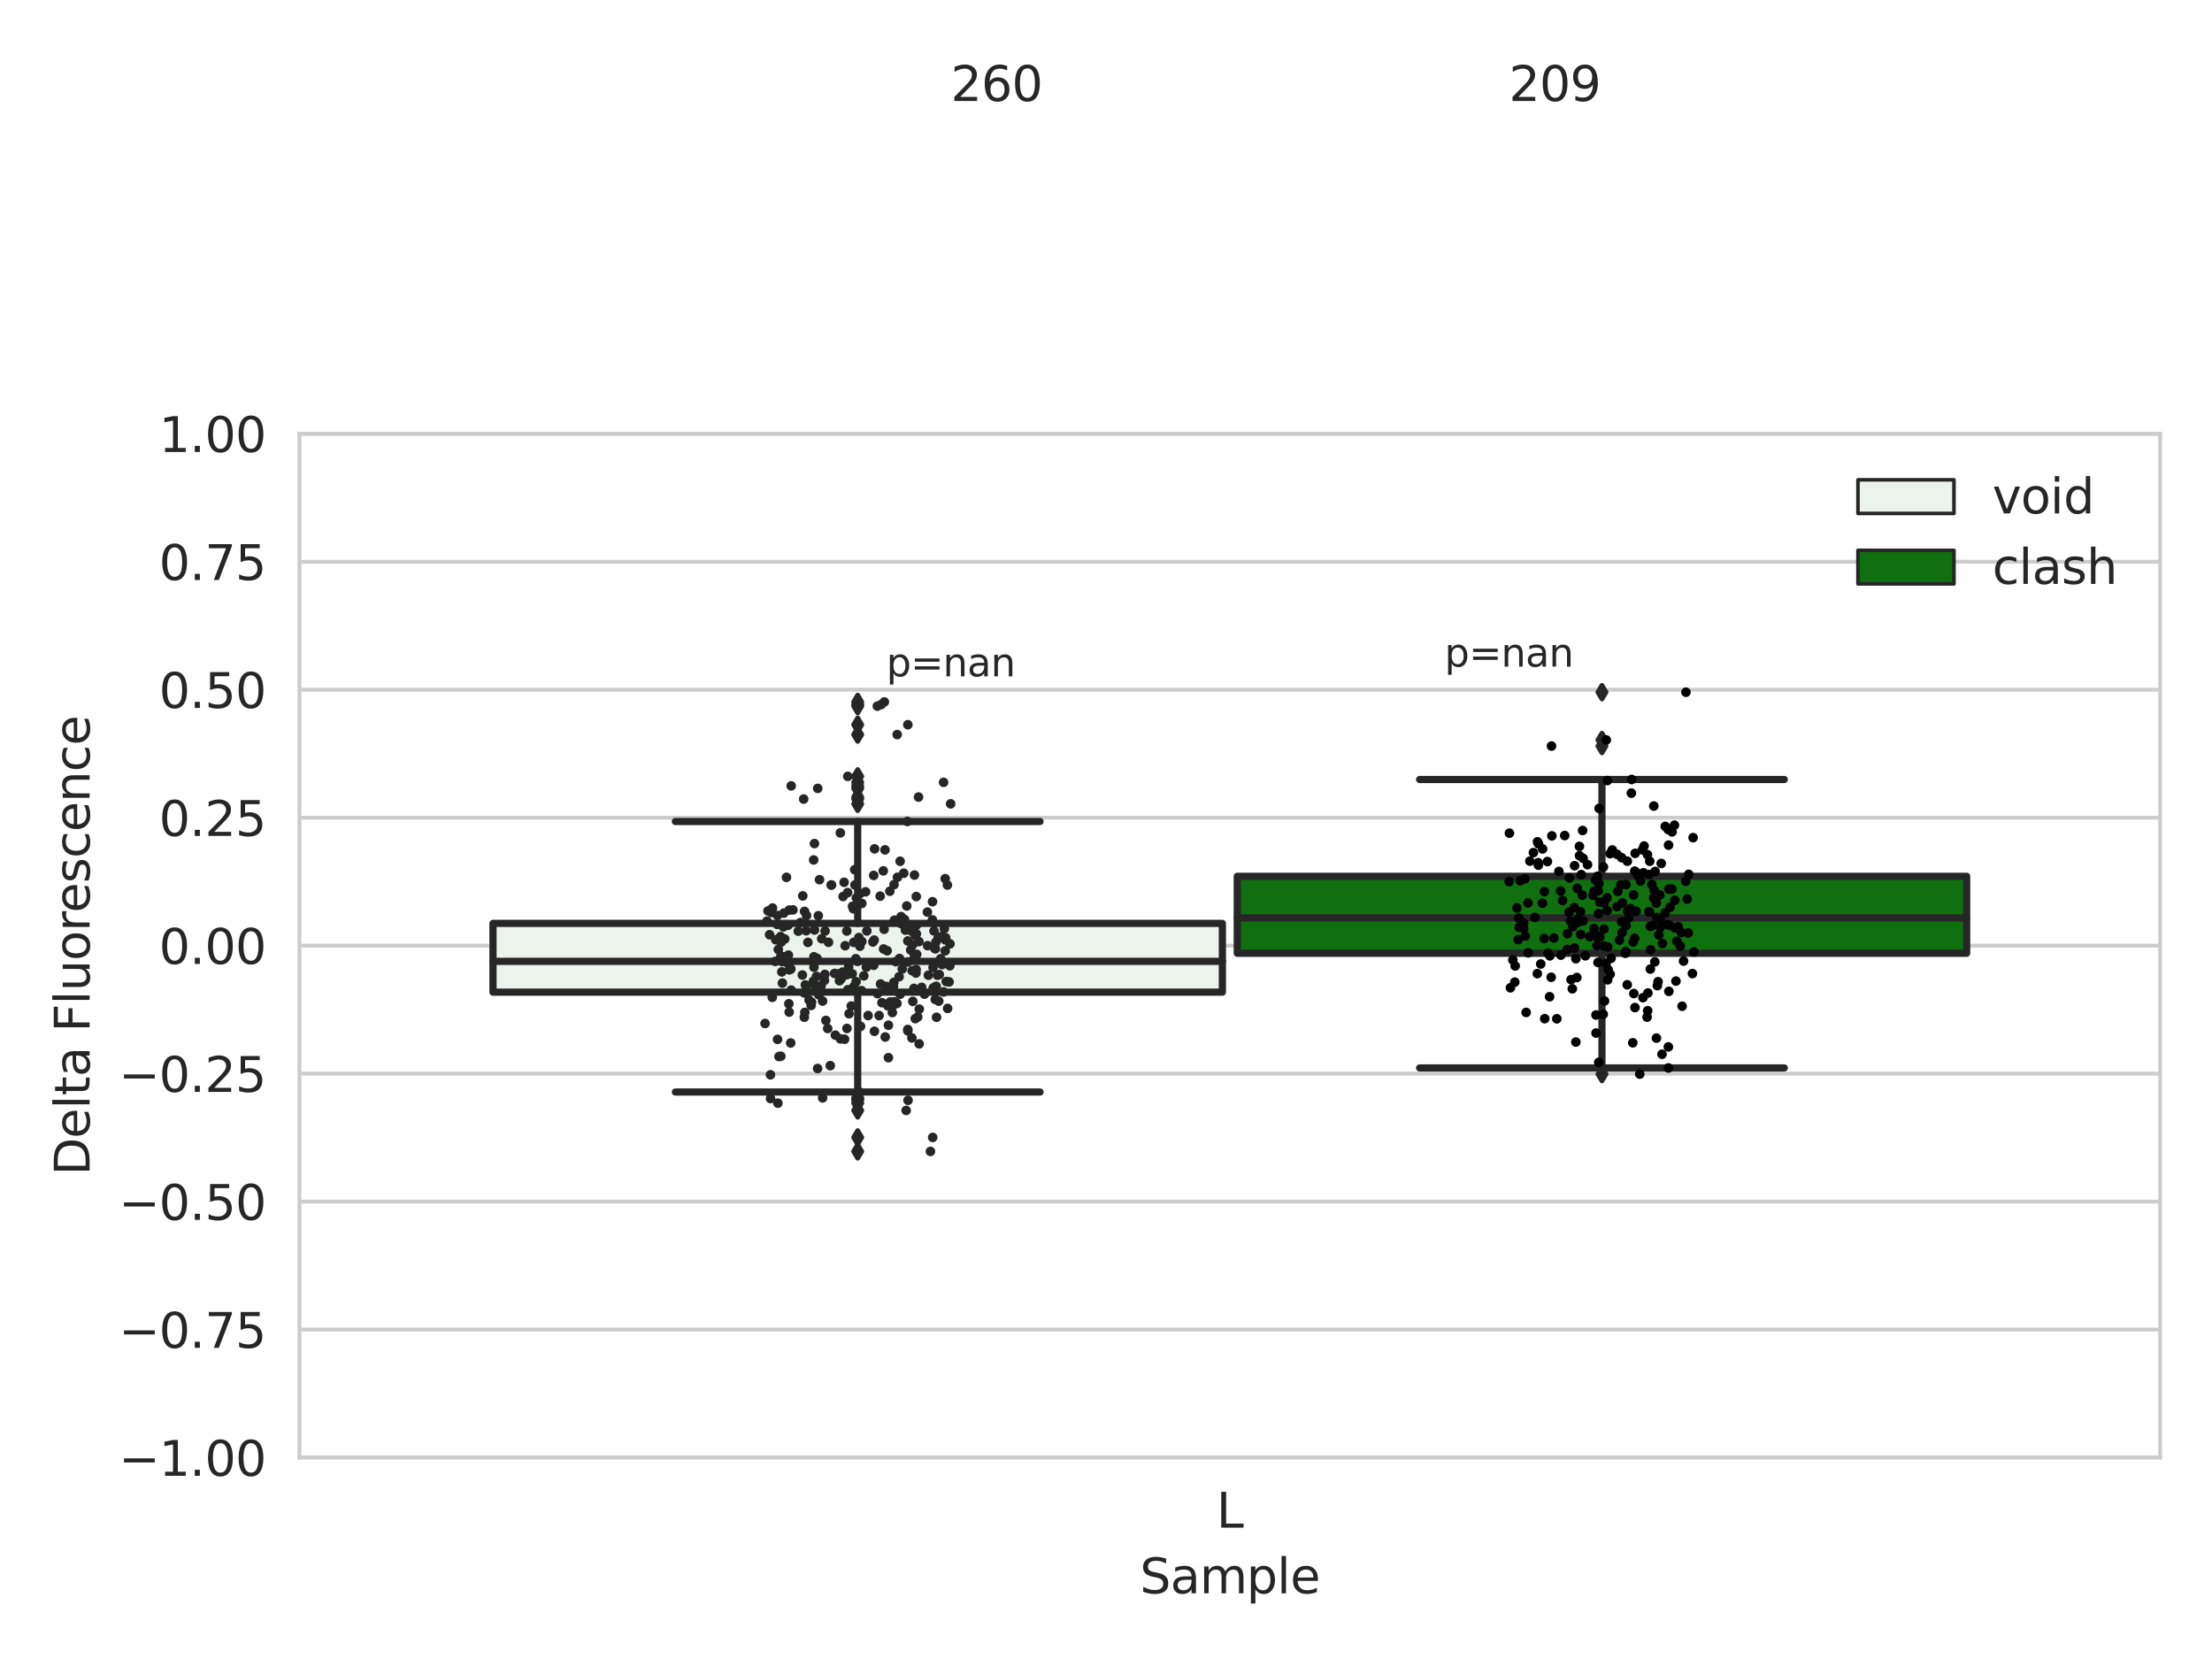 <?xml version="1.0" encoding="utf-8" standalone="no"?>
<!DOCTYPE svg PUBLIC "-//W3C//DTD SVG 1.1//EN"
  "http://www.w3.org/Graphics/SVG/1.1/DTD/svg11.dtd">
<svg xmlns:xlink="http://www.w3.org/1999/xlink" width="460.8pt" height="345.6pt" viewBox="0 0 460.8 345.6" xmlns="http://www.w3.org/2000/svg" version="1.1">
 <defs>
  <style type="text/css">*{stroke-linejoin: round; stroke-linecap: butt}</style>
 </defs>
 <g id="figure_1">
  <g id="patch_1">
   <path d="M 0 345.6 
L 460.8 345.6 
L 460.8 0 
L 0 0 
z
" style="fill: #ffffff"/>
  </g>
  <g id="axes_1">
   <g id="patch_2">
    <path d="M 62.39 303.64 
L 450 303.64 
L 450 90.359 
L 62.39 90.359 
z
" style="fill: #ffffff"/>
   </g>
   <g id="matplotlib.axis_1">
    <g id="xtick_1">
     <g id="text_1">
      <!-- L -->
      <g style="fill: #262626" transform="translate(253.409 318.238)scale(0.1 -0.1)">
       <defs>
        <path id="DejaVuSans-4c" d="M 628 4666 
L 1259 4666 
L 1259 531 
L 3531 531 
L 3531 0 
L 628 0 
L 628 4666 
z
" transform="scale(0.016)"/>
       </defs>
       <use xlink:href="#DejaVuSans-4c"/>
      </g>
     </g>
    </g>
    <g id="text_2">
     <!-- Sample -->
     <g style="fill: #262626" transform="translate(237.447 331.917)scale(0.1 -0.1)">
      <defs>
       <path id="DejaVuSans-53" d="M 3425 4513 
L 3425 3897 
Q 3066 4069 2747 4153 
Q 2428 4238 2131 4238 
Q 1616 4238 1336 4038 
Q 1056 3838 1056 3469 
Q 1056 3159 1242 3001 
Q 1428 2844 1947 2747 
L 2328 2669 
Q 3034 2534 3370 2195 
Q 3706 1856 3706 1288 
Q 3706 609 3251 259 
Q 2797 -91 1919 -91 
Q 1588 -91 1214 -16 
Q 841 59 441 206 
L 441 856 
Q 825 641 1194 531 
Q 1563 422 1919 422 
Q 2459 422 2753 634 
Q 3047 847 3047 1241 
Q 3047 1584 2836 1778 
Q 2625 1972 2144 2069 
L 1759 2144 
Q 1053 2284 737 2584 
Q 422 2884 422 3419 
Q 422 4038 858 4394 
Q 1294 4750 2059 4750 
Q 2388 4750 2728 4690 
Q 3069 4631 3425 4513 
z
" transform="scale(0.016)"/>
       <path id="DejaVuSans-61" d="M 2194 1759 
Q 1497 1759 1228 1600 
Q 959 1441 959 1056 
Q 959 750 1161 570 
Q 1363 391 1709 391 
Q 2188 391 2477 730 
Q 2766 1069 2766 1631 
L 2766 1759 
L 2194 1759 
z
M 3341 1997 
L 3341 0 
L 2766 0 
L 2766 531 
Q 2569 213 2275 61 
Q 1981 -91 1556 -91 
Q 1019 -91 701 211 
Q 384 513 384 1019 
Q 384 1609 779 1909 
Q 1175 2209 1959 2209 
L 2766 2209 
L 2766 2266 
Q 2766 2663 2505 2880 
Q 2244 3097 1772 3097 
Q 1472 3097 1187 3025 
Q 903 2953 641 2809 
L 641 3341 
Q 956 3463 1253 3523 
Q 1550 3584 1831 3584 
Q 2591 3584 2966 3190 
Q 3341 2797 3341 1997 
z
" transform="scale(0.016)"/>
       <path id="DejaVuSans-6d" d="M 3328 2828 
Q 3544 3216 3844 3400 
Q 4144 3584 4550 3584 
Q 5097 3584 5394 3201 
Q 5691 2819 5691 2113 
L 5691 0 
L 5113 0 
L 5113 2094 
Q 5113 2597 4934 2840 
Q 4756 3084 4391 3084 
Q 3944 3084 3684 2787 
Q 3425 2491 3425 1978 
L 3425 0 
L 2847 0 
L 2847 2094 
Q 2847 2600 2669 2842 
Q 2491 3084 2119 3084 
Q 1678 3084 1418 2786 
Q 1159 2488 1159 1978 
L 1159 0 
L 581 0 
L 581 3500 
L 1159 3500 
L 1159 2956 
Q 1356 3278 1631 3431 
Q 1906 3584 2284 3584 
Q 2666 3584 2933 3390 
Q 3200 3197 3328 2828 
z
" transform="scale(0.016)"/>
       <path id="DejaVuSans-70" d="M 1159 525 
L 1159 -1331 
L 581 -1331 
L 581 3500 
L 1159 3500 
L 1159 2969 
Q 1341 3281 1617 3432 
Q 1894 3584 2278 3584 
Q 2916 3584 3314 3078 
Q 3713 2572 3713 1747 
Q 3713 922 3314 415 
Q 2916 -91 2278 -91 
Q 1894 -91 1617 61 
Q 1341 213 1159 525 
z
M 3116 1747 
Q 3116 2381 2855 2742 
Q 2594 3103 2138 3103 
Q 1681 3103 1420 2742 
Q 1159 2381 1159 1747 
Q 1159 1113 1420 752 
Q 1681 391 2138 391 
Q 2594 391 2855 752 
Q 3116 1113 3116 1747 
z
" transform="scale(0.016)"/>
       <path id="DejaVuSans-6c" d="M 603 4863 
L 1178 4863 
L 1178 0 
L 603 0 
L 603 4863 
z
" transform="scale(0.016)"/>
       <path id="DejaVuSans-65" d="M 3597 1894 
L 3597 1613 
L 953 1613 
Q 991 1019 1311 708 
Q 1631 397 2203 397 
Q 2534 397 2845 478 
Q 3156 559 3463 722 
L 3463 178 
Q 3153 47 2828 -22 
Q 2503 -91 2169 -91 
Q 1331 -91 842 396 
Q 353 884 353 1716 
Q 353 2575 817 3079 
Q 1281 3584 2069 3584 
Q 2775 3584 3186 3129 
Q 3597 2675 3597 1894 
z
M 3022 2063 
Q 3016 2534 2758 2815 
Q 2500 3097 2075 3097 
Q 1594 3097 1305 2825 
Q 1016 2553 972 2059 
L 3022 2063 
z
" transform="scale(0.016)"/>
      </defs>
      <use xlink:href="#DejaVuSans-53"/>
      <use xlink:href="#DejaVuSans-61" x="63.477"/>
      <use xlink:href="#DejaVuSans-6d" x="124.756"/>
      <use xlink:href="#DejaVuSans-70" x="222.168"/>
      <use xlink:href="#DejaVuSans-6c" x="285.645"/>
      <use xlink:href="#DejaVuSans-65" x="313.428"/>
     </g>
    </g>
   </g>
   <g id="matplotlib.axis_2">
    <g id="ytick_1">
     <g id="line2d_1">
      <path d="M 62.39 303.64 
L 450 303.64 
" clip-path="url(#pf02e2839df)" style="fill: none; stroke: #cccccc; stroke-width: 0.8; stroke-linecap: round"/>
     </g>
     <g id="text_3">
      <!-- −1.00 -->
      <g style="fill: #262626" transform="translate(24.745 307.439)scale(0.1 -0.1)">
       <defs>
        <path id="DejaVuSans-2212" d="M 678 2272 
L 4684 2272 
L 4684 1741 
L 678 1741 
L 678 2272 
z
" transform="scale(0.016)"/>
        <path id="DejaVuSans-31" d="M 794 531 
L 1825 531 
L 1825 4091 
L 703 3866 
L 703 4441 
L 1819 4666 
L 2450 4666 
L 2450 531 
L 3481 531 
L 3481 0 
L 794 0 
L 794 531 
z
" transform="scale(0.016)"/>
        <path id="DejaVuSans-2e" d="M 684 794 
L 1344 794 
L 1344 0 
L 684 0 
L 684 794 
z
" transform="scale(0.016)"/>
        <path id="DejaVuSans-30" d="M 2034 4250 
Q 1547 4250 1301 3770 
Q 1056 3291 1056 2328 
Q 1056 1369 1301 889 
Q 1547 409 2034 409 
Q 2525 409 2770 889 
Q 3016 1369 3016 2328 
Q 3016 3291 2770 3770 
Q 2525 4250 2034 4250 
z
M 2034 4750 
Q 2819 4750 3233 4129 
Q 3647 3509 3647 2328 
Q 3647 1150 3233 529 
Q 2819 -91 2034 -91 
Q 1250 -91 836 529 
Q 422 1150 422 2328 
Q 422 3509 836 4129 
Q 1250 4750 2034 4750 
z
" transform="scale(0.016)"/>
       </defs>
       <use xlink:href="#DejaVuSans-2212"/>
       <use xlink:href="#DejaVuSans-31" x="83.789"/>
       <use xlink:href="#DejaVuSans-2e" x="147.412"/>
       <use xlink:href="#DejaVuSans-30" x="179.199"/>
       <use xlink:href="#DejaVuSans-30" x="242.822"/>
      </g>
     </g>
    </g>
    <g id="ytick_2">
     <g id="line2d_2">
      <path d="M 62.39 276.98 
L 450 276.98 
" clip-path="url(#pf02e2839df)" style="fill: none; stroke: #cccccc; stroke-width: 0.8; stroke-linecap: round"/>
     </g>
     <g id="text_4">
      <!-- −0.75 -->
      <g style="fill: #262626" transform="translate(24.745 280.779)scale(0.1 -0.1)">
       <defs>
        <path id="DejaVuSans-37" d="M 525 4666 
L 3525 4666 
L 3525 4397 
L 1831 0 
L 1172 0 
L 2766 4134 
L 525 4134 
L 525 4666 
z
" transform="scale(0.016)"/>
        <path id="DejaVuSans-35" d="M 691 4666 
L 3169 4666 
L 3169 4134 
L 1269 4134 
L 1269 2991 
Q 1406 3038 1543 3061 
Q 1681 3084 1819 3084 
Q 2600 3084 3056 2656 
Q 3513 2228 3513 1497 
Q 3513 744 3044 326 
Q 2575 -91 1722 -91 
Q 1428 -91 1123 -41 
Q 819 9 494 109 
L 494 744 
Q 775 591 1075 516 
Q 1375 441 1709 441 
Q 2250 441 2565 725 
Q 2881 1009 2881 1497 
Q 2881 1984 2565 2268 
Q 2250 2553 1709 2553 
Q 1456 2553 1204 2497 
Q 953 2441 691 2322 
L 691 4666 
z
" transform="scale(0.016)"/>
       </defs>
       <use xlink:href="#DejaVuSans-2212"/>
       <use xlink:href="#DejaVuSans-30" x="83.789"/>
       <use xlink:href="#DejaVuSans-2e" x="147.412"/>
       <use xlink:href="#DejaVuSans-37" x="179.199"/>
       <use xlink:href="#DejaVuSans-35" x="242.822"/>
      </g>
     </g>
    </g>
    <g id="ytick_3">
     <g id="line2d_3">
      <path d="M 62.39 250.32 
L 450 250.32 
" clip-path="url(#pf02e2839df)" style="fill: none; stroke: #cccccc; stroke-width: 0.8; stroke-linecap: round"/>
     </g>
     <g id="text_5">
      <!-- −0.50 -->
      <g style="fill: #262626" transform="translate(24.745 254.119)scale(0.1 -0.1)">
       <use xlink:href="#DejaVuSans-2212"/>
       <use xlink:href="#DejaVuSans-30" x="83.789"/>
       <use xlink:href="#DejaVuSans-2e" x="147.412"/>
       <use xlink:href="#DejaVuSans-35" x="179.199"/>
       <use xlink:href="#DejaVuSans-30" x="242.822"/>
      </g>
     </g>
    </g>
    <g id="ytick_4">
     <g id="line2d_4">
      <path d="M 62.39 223.66 
L 450 223.66 
" clip-path="url(#pf02e2839df)" style="fill: none; stroke: #cccccc; stroke-width: 0.8; stroke-linecap: round"/>
     </g>
     <g id="text_6">
      <!-- −0.25 -->
      <g style="fill: #262626" transform="translate(24.745 227.459)scale(0.1 -0.1)">
       <defs>
        <path id="DejaVuSans-32" d="M 1228 531 
L 3431 531 
L 3431 0 
L 469 0 
L 469 531 
Q 828 903 1448 1529 
Q 2069 2156 2228 2338 
Q 2531 2678 2651 2914 
Q 2772 3150 2772 3378 
Q 2772 3750 2511 3984 
Q 2250 4219 1831 4219 
Q 1534 4219 1204 4116 
Q 875 4013 500 3803 
L 500 4441 
Q 881 4594 1212 4672 
Q 1544 4750 1819 4750 
Q 2544 4750 2975 4387 
Q 3406 4025 3406 3419 
Q 3406 3131 3298 2873 
Q 3191 2616 2906 2266 
Q 2828 2175 2409 1742 
Q 1991 1309 1228 531 
z
" transform="scale(0.016)"/>
       </defs>
       <use xlink:href="#DejaVuSans-2212"/>
       <use xlink:href="#DejaVuSans-30" x="83.789"/>
       <use xlink:href="#DejaVuSans-2e" x="147.412"/>
       <use xlink:href="#DejaVuSans-32" x="179.199"/>
       <use xlink:href="#DejaVuSans-35" x="242.822"/>
      </g>
     </g>
    </g>
    <g id="ytick_5">
     <g id="line2d_5">
      <path d="M 62.39 197 
L 450 197 
" clip-path="url(#pf02e2839df)" style="fill: none; stroke: #cccccc; stroke-width: 0.8; stroke-linecap: round"/>
     </g>
     <g id="text_7">
      <!-- 0.00 -->
      <g style="fill: #262626" transform="translate(33.124 200.799)scale(0.1 -0.1)">
       <use xlink:href="#DejaVuSans-30"/>
       <use xlink:href="#DejaVuSans-2e" x="63.623"/>
       <use xlink:href="#DejaVuSans-30" x="95.41"/>
       <use xlink:href="#DejaVuSans-30" x="159.033"/>
      </g>
     </g>
    </g>
    <g id="ytick_6">
     <g id="line2d_6">
      <path d="M 62.39 170.34 
L 450 170.34 
" clip-path="url(#pf02e2839df)" style="fill: none; stroke: #cccccc; stroke-width: 0.8; stroke-linecap: round"/>
     </g>
     <g id="text_8">
      <!-- 0.25 -->
      <g style="fill: #262626" transform="translate(33.124 174.139)scale(0.1 -0.1)">
       <use xlink:href="#DejaVuSans-30"/>
       <use xlink:href="#DejaVuSans-2e" x="63.623"/>
       <use xlink:href="#DejaVuSans-32" x="95.41"/>
       <use xlink:href="#DejaVuSans-35" x="159.033"/>
      </g>
     </g>
    </g>
    <g id="ytick_7">
     <g id="line2d_7">
      <path d="M 62.39 143.68 
L 450 143.68 
" clip-path="url(#pf02e2839df)" style="fill: none; stroke: #cccccc; stroke-width: 0.8; stroke-linecap: round"/>
     </g>
     <g id="text_9">
      <!-- 0.50 -->
      <g style="fill: #262626" transform="translate(33.124 147.479)scale(0.1 -0.1)">
       <use xlink:href="#DejaVuSans-30"/>
       <use xlink:href="#DejaVuSans-2e" x="63.623"/>
       <use xlink:href="#DejaVuSans-35" x="95.41"/>
       <use xlink:href="#DejaVuSans-30" x="159.033"/>
      </g>
     </g>
    </g>
    <g id="ytick_8">
     <g id="line2d_8">
      <path d="M 62.39 117.02 
L 450 117.02 
" clip-path="url(#pf02e2839df)" style="fill: none; stroke: #cccccc; stroke-width: 0.8; stroke-linecap: round"/>
     </g>
     <g id="text_10">
      <!-- 0.75 -->
      <g style="fill: #262626" transform="translate(33.124 120.819)scale(0.1 -0.1)">
       <use xlink:href="#DejaVuSans-30"/>
       <use xlink:href="#DejaVuSans-2e" x="63.623"/>
       <use xlink:href="#DejaVuSans-37" x="95.41"/>
       <use xlink:href="#DejaVuSans-35" x="159.033"/>
      </g>
     </g>
    </g>
    <g id="ytick_9">
     <g id="line2d_9">
      <path d="M 62.39 90.359 
L 450 90.359 
" clip-path="url(#pf02e2839df)" style="fill: none; stroke: #cccccc; stroke-width: 0.8; stroke-linecap: round"/>
     </g>
     <g id="text_11">
      <!-- 1.00 -->
      <g style="fill: #262626" transform="translate(33.124 94.159)scale(0.1 -0.1)">
       <use xlink:href="#DejaVuSans-31"/>
       <use xlink:href="#DejaVuSans-2e" x="63.623"/>
       <use xlink:href="#DejaVuSans-30" x="95.41"/>
       <use xlink:href="#DejaVuSans-30" x="159.033"/>
      </g>
     </g>
    </g>
    <g id="text_12">
     <!-- Delta Fluorescence -->
     <g style="fill: #262626" transform="translate(18.665 244.866)rotate(-90)scale(0.1 -0.1)">
      <defs>
       <path id="DejaVuSans-44" d="M 1259 4147 
L 1259 519 
L 2022 519 
Q 2988 519 3436 956 
Q 3884 1394 3884 2338 
Q 3884 3275 3436 3711 
Q 2988 4147 2022 4147 
L 1259 4147 
z
M 628 4666 
L 1925 4666 
Q 3281 4666 3915 4102 
Q 4550 3538 4550 2338 
Q 4550 1131 3912 565 
Q 3275 0 1925 0 
L 628 0 
L 628 4666 
z
" transform="scale(0.016)"/>
       <path id="DejaVuSans-74" d="M 1172 4494 
L 1172 3500 
L 2356 3500 
L 2356 3053 
L 1172 3053 
L 1172 1153 
Q 1172 725 1289 603 
Q 1406 481 1766 481 
L 2356 481 
L 2356 0 
L 1766 0 
Q 1100 0 847 248 
Q 594 497 594 1153 
L 594 3053 
L 172 3053 
L 172 3500 
L 594 3500 
L 594 4494 
L 1172 4494 
z
" transform="scale(0.016)"/>
       <path id="DejaVuSans-20" transform="scale(0.016)"/>
       <path id="DejaVuSans-46" d="M 628 4666 
L 3309 4666 
L 3309 4134 
L 1259 4134 
L 1259 2759 
L 3109 2759 
L 3109 2228 
L 1259 2228 
L 1259 0 
L 628 0 
L 628 4666 
z
" transform="scale(0.016)"/>
       <path id="DejaVuSans-75" d="M 544 1381 
L 544 3500 
L 1119 3500 
L 1119 1403 
Q 1119 906 1312 657 
Q 1506 409 1894 409 
Q 2359 409 2629 706 
Q 2900 1003 2900 1516 
L 2900 3500 
L 3475 3500 
L 3475 0 
L 2900 0 
L 2900 538 
Q 2691 219 2414 64 
Q 2138 -91 1772 -91 
Q 1169 -91 856 284 
Q 544 659 544 1381 
z
M 1991 3584 
L 1991 3584 
z
" transform="scale(0.016)"/>
       <path id="DejaVuSans-6f" d="M 1959 3097 
Q 1497 3097 1228 2736 
Q 959 2375 959 1747 
Q 959 1119 1226 758 
Q 1494 397 1959 397 
Q 2419 397 2687 759 
Q 2956 1122 2956 1747 
Q 2956 2369 2687 2733 
Q 2419 3097 1959 3097 
z
M 1959 3584 
Q 2709 3584 3137 3096 
Q 3566 2609 3566 1747 
Q 3566 888 3137 398 
Q 2709 -91 1959 -91 
Q 1206 -91 779 398 
Q 353 888 353 1747 
Q 353 2609 779 3096 
Q 1206 3584 1959 3584 
z
" transform="scale(0.016)"/>
       <path id="DejaVuSans-72" d="M 2631 2963 
Q 2534 3019 2420 3045 
Q 2306 3072 2169 3072 
Q 1681 3072 1420 2755 
Q 1159 2438 1159 1844 
L 1159 0 
L 581 0 
L 581 3500 
L 1159 3500 
L 1159 2956 
Q 1341 3275 1631 3429 
Q 1922 3584 2338 3584 
Q 2397 3584 2469 3576 
Q 2541 3569 2628 3553 
L 2631 2963 
z
" transform="scale(0.016)"/>
       <path id="DejaVuSans-73" d="M 2834 3397 
L 2834 2853 
Q 2591 2978 2328 3040 
Q 2066 3103 1784 3103 
Q 1356 3103 1142 2972 
Q 928 2841 928 2578 
Q 928 2378 1081 2264 
Q 1234 2150 1697 2047 
L 1894 2003 
Q 2506 1872 2764 1633 
Q 3022 1394 3022 966 
Q 3022 478 2636 193 
Q 2250 -91 1575 -91 
Q 1294 -91 989 -36 
Q 684 19 347 128 
L 347 722 
Q 666 556 975 473 
Q 1284 391 1588 391 
Q 1994 391 2212 530 
Q 2431 669 2431 922 
Q 2431 1156 2273 1281 
Q 2116 1406 1581 1522 
L 1381 1569 
Q 847 1681 609 1914 
Q 372 2147 372 2553 
Q 372 3047 722 3315 
Q 1072 3584 1716 3584 
Q 2034 3584 2315 3537 
Q 2597 3491 2834 3397 
z
" transform="scale(0.016)"/>
       <path id="DejaVuSans-63" d="M 3122 3366 
L 3122 2828 
Q 2878 2963 2633 3030 
Q 2388 3097 2138 3097 
Q 1578 3097 1268 2742 
Q 959 2388 959 1747 
Q 959 1106 1268 751 
Q 1578 397 2138 397 
Q 2388 397 2633 464 
Q 2878 531 3122 666 
L 3122 134 
Q 2881 22 2623 -34 
Q 2366 -91 2075 -91 
Q 1284 -91 818 406 
Q 353 903 353 1747 
Q 353 2603 823 3093 
Q 1294 3584 2113 3584 
Q 2378 3584 2631 3529 
Q 2884 3475 3122 3366 
z
" transform="scale(0.016)"/>
       <path id="DejaVuSans-6e" d="M 3513 2113 
L 3513 0 
L 2938 0 
L 2938 2094 
Q 2938 2591 2744 2837 
Q 2550 3084 2163 3084 
Q 1697 3084 1428 2787 
Q 1159 2491 1159 1978 
L 1159 0 
L 581 0 
L 581 3500 
L 1159 3500 
L 1159 2956 
Q 1366 3272 1645 3428 
Q 1925 3584 2291 3584 
Q 2894 3584 3203 3211 
Q 3513 2838 3513 2113 
z
" transform="scale(0.016)"/>
      </defs>
      <use xlink:href="#DejaVuSans-44"/>
      <use xlink:href="#DejaVuSans-65" x="77.002"/>
      <use xlink:href="#DejaVuSans-6c" x="138.525"/>
      <use xlink:href="#DejaVuSans-74" x="166.309"/>
      <use xlink:href="#DejaVuSans-61" x="205.518"/>
      <use xlink:href="#DejaVuSans-20" x="266.797"/>
      <use xlink:href="#DejaVuSans-46" x="298.584"/>
      <use xlink:href="#DejaVuSans-6c" x="356.104"/>
      <use xlink:href="#DejaVuSans-75" x="383.887"/>
      <use xlink:href="#DejaVuSans-6f" x="447.266"/>
      <use xlink:href="#DejaVuSans-72" x="508.447"/>
      <use xlink:href="#DejaVuSans-65" x="547.311"/>
      <use xlink:href="#DejaVuSans-73" x="608.834"/>
      <use xlink:href="#DejaVuSans-63" x="660.934"/>
      <use xlink:href="#DejaVuSans-65" x="715.914"/>
      <use xlink:href="#DejaVuSans-6e" x="777.438"/>
      <use xlink:href="#DejaVuSans-63" x="840.816"/>
      <use xlink:href="#DejaVuSans-65" x="895.797"/>
     </g>
    </g>
   </g>
   <g id="patch_3">
    <path d="M 102.701 206.689 
L 254.645 206.689 
L 254.645 192.361 
L 102.701 192.361 
L 102.701 206.689 
z
" clip-path="url(#pf02e2839df)" style="fill: #ecf2ec; stroke: #262626; stroke-width: 1.5; stroke-linejoin: miter"/>
   </g>
   <g id="patch_4">
    <path d="M 257.745 198.585 
L 409.689 198.585 
L 409.689 182.547 
L 257.745 182.547 
L 257.745 198.585 
z
" clip-path="url(#pf02e2839df)" style="fill: #107010; stroke: #262626; stroke-width: 1.5; stroke-linejoin: miter"/>
   </g>
   <g id="patch_5">
    <path d="M 256.195 197 
L 256.195 197 
L 256.195 197 
L 256.195 197 
z
" clip-path="url(#pf02e2839df)" style="fill: #ecf2ec; stroke: #262626; stroke-width: 0.75; stroke-linejoin: miter"/>
   </g>
   <g id="patch_6">
    <path d="M 256.195 197 
L 256.195 197 
L 256.195 197 
L 256.195 197 
z
" clip-path="url(#pf02e2839df)" style="fill: #107010; stroke: #262626; stroke-width: 0.75; stroke-linejoin: miter"/>
   </g>
   <g id="PathCollection_1"/>
   <g id="PathCollection_2"/>
   <g id="line2d_10">
    <path d="M 178.673 206.689 
L 178.673 227.489 
" clip-path="url(#pf02e2839df)" style="fill: none; stroke: #262626; stroke-width: 1.5; stroke-linecap: round"/>
   </g>
   <g id="line2d_11">
    <path d="M 178.673 192.361 
L 178.673 171.13 
" clip-path="url(#pf02e2839df)" style="fill: none; stroke: #262626; stroke-width: 1.5; stroke-linecap: round"/>
   </g>
   <g id="line2d_12">
    <path d="M 140.687 227.489 
L 216.659 227.489 
" clip-path="url(#pf02e2839df)" style="fill: none; stroke: #262626; stroke-width: 1.5; stroke-linecap: round"/>
   </g>
   <g id="line2d_13">
    <path d="M 140.687 171.13 
L 216.659 171.13 
" clip-path="url(#pf02e2839df)" style="fill: none; stroke: #262626; stroke-width: 1.5; stroke-linecap: round"/>
   </g>
   <g id="line2d_14">
    <defs>
     <path id="me29eea3212" d="M -0 1.414 
L 0.849 0 
L 0 -1.414 
L -0.849 -0 
z
" style="stroke: #262626; stroke-linejoin: miter"/>
    </defs>
    <g clip-path="url(#pf02e2839df)">
     <use xlink:href="#me29eea3212" x="178.673" y="231.325" style="fill: #262626; stroke: #262626; stroke-linejoin: miter"/>
     <use xlink:href="#me29eea3212" x="178.673" y="229.803" style="fill: #262626; stroke: #262626; stroke-linejoin: miter"/>
     <use xlink:href="#me29eea3212" x="178.673" y="239.861" style="fill: #262626; stroke: #262626; stroke-linejoin: miter"/>
     <use xlink:href="#me29eea3212" x="178.673" y="228.849" style="fill: #262626; stroke: #262626; stroke-linejoin: miter"/>
     <use xlink:href="#me29eea3212" x="178.673" y="228.711" style="fill: #262626; stroke: #262626; stroke-linejoin: miter"/>
     <use xlink:href="#me29eea3212" x="178.673" y="229.219" style="fill: #262626; stroke: #262626; stroke-linejoin: miter"/>
     <use xlink:href="#me29eea3212" x="178.673" y="236.943" style="fill: #262626; stroke: #262626; stroke-linejoin: miter"/>
     <use xlink:href="#me29eea3212" x="178.673" y="166.459" style="fill: #262626; stroke: #262626; stroke-linejoin: miter"/>
     <use xlink:href="#me29eea3212" x="178.673" y="166.039" style="fill: #262626; stroke: #262626; stroke-linejoin: miter"/>
     <use xlink:href="#me29eea3212" x="178.673" y="153.029" style="fill: #262626; stroke: #262626; stroke-linejoin: miter"/>
     <use xlink:href="#me29eea3212" x="178.673" y="147.103" style="fill: #262626; stroke: #262626; stroke-linejoin: miter"/>
     <use xlink:href="#me29eea3212" x="178.673" y="146.778" style="fill: #262626; stroke: #262626; stroke-linejoin: miter"/>
     <use xlink:href="#me29eea3212" x="178.673" y="164.237" style="fill: #262626; stroke: #262626; stroke-linejoin: miter"/>
     <use xlink:href="#me29eea3212" x="178.673" y="146.225" style="fill: #262626; stroke: #262626; stroke-linejoin: miter"/>
     <use xlink:href="#me29eea3212" x="178.673" y="163.714" style="fill: #262626; stroke: #262626; stroke-linejoin: miter"/>
     <use xlink:href="#me29eea3212" x="178.673" y="162.975" style="fill: #262626; stroke: #262626; stroke-linejoin: miter"/>
     <use xlink:href="#me29eea3212" x="178.673" y="150.97" style="fill: #262626; stroke: #262626; stroke-linejoin: miter"/>
     <use xlink:href="#me29eea3212" x="178.673" y="167.454" style="fill: #262626; stroke: #262626; stroke-linejoin: miter"/>
     <use xlink:href="#me29eea3212" x="178.673" y="161.73" style="fill: #262626; stroke: #262626; stroke-linejoin: miter"/>
    </g>
   </g>
   <g id="line2d_15">
    <path d="M 333.717 198.585 
L 333.717 222.47 
" clip-path="url(#pf02e2839df)" style="fill: none; stroke: #262626; stroke-width: 1.5; stroke-linecap: round"/>
   </g>
   <g id="line2d_16">
    <path d="M 333.717 182.547 
L 333.717 162.384 
" clip-path="url(#pf02e2839df)" style="fill: none; stroke: #262626; stroke-width: 1.5; stroke-linecap: round"/>
   </g>
   <g id="line2d_17">
    <path d="M 295.731 222.47 
L 371.703 222.47 
" clip-path="url(#pf02e2839df)" style="fill: none; stroke: #262626; stroke-width: 1.5; stroke-linecap: round"/>
   </g>
   <g id="line2d_18">
    <path d="M 295.731 162.384 
L 371.703 162.384 
" clip-path="url(#pf02e2839df)" style="fill: none; stroke: #262626; stroke-width: 1.5; stroke-linecap: round"/>
   </g>
   <g id="line2d_19">
    <g clip-path="url(#pf02e2839df)">
     <use xlink:href="#me29eea3212" x="333.717" y="223.754" style="fill: #262626; stroke: #262626; stroke-linejoin: miter"/>
     <use xlink:href="#me29eea3212" x="333.717" y="154.152" style="fill: #262626; stroke: #262626; stroke-linejoin: miter"/>
     <use xlink:href="#me29eea3212" x="333.717" y="155.419" style="fill: #262626; stroke: #262626; stroke-linejoin: miter"/>
     <use xlink:href="#me29eea3212" x="333.717" y="144.198" style="fill: #262626; stroke: #262626; stroke-linejoin: miter"/>
    </g>
   </g>
   <g id="line2d_20">
    <path d="M 102.701 200.272 
L 254.645 200.272 
" clip-path="url(#pf02e2839df)" style="fill: none; stroke: #262626; stroke-width: 1.5; stroke-linecap: round"/>
   </g>
   <g id="line2d_21">
    <path d="M 257.745 191.213 
L 409.689 191.213 
" clip-path="url(#pf02e2839df)" style="fill: none; stroke: #262626; stroke-width: 1.5; stroke-linecap: round"/>
   </g>
   <g id="patch_7">
    <path d="M 62.39 303.64 
L 62.39 90.359 
" style="fill: none; stroke: #cccccc; stroke-width: 0.8; stroke-linejoin: miter; stroke-linecap: square"/>
   </g>
   <g id="patch_8">
    <path d="M 450 303.64 
L 450 90.359 
" style="fill: none; stroke: #cccccc; stroke-width: 0.8; stroke-linejoin: miter; stroke-linecap: square"/>
   </g>
   <g id="patch_9">
    <path d="M 62.39 303.64 
L 450 303.64 
" style="fill: none; stroke: #cccccc; stroke-width: 0.8; stroke-linejoin: miter; stroke-linecap: square"/>
   </g>
   <g id="patch_10">
    <path d="M 62.39 90.359 
L 450 90.359 
" style="fill: none; stroke: #cccccc; stroke-width: 0.8; stroke-linejoin: miter; stroke-linecap: square"/>
   </g>
   <g id="PathCollection_3">
    <defs>
     <path id="C0_0_c601fbbc3b" d="M 0 1 
C 0.265 1 0.52 0.895 0.707 0.707 
C 0.895 0.52 1 0.265 1 -0 
C 1 -0.265 0.895 -0.52 0.707 -0.707 
C 0.52 -0.895 0.265 -1 0 -1 
C -0.265 -1 -0.52 -0.895 -0.707 -0.707 
C -0.895 -0.52 -1 -0.265 -1 0 
C -1 0.265 -0.895 0.52 -0.707 0.707 
C -0.52 0.895 -0.265 1 0 1 
z
"/>
    </defs>
    <g clip-path="url(#pf02e2839df)">
     <use xlink:href="#C0_0_c601fbbc3b" x="190.126" y="196.803" style="fill: #262626"/>
    </g>
    <g clip-path="url(#pf02e2839df)">
     <use xlink:href="#C0_0_c601fbbc3b" x="182.01" y="201.087" style="fill: #262626"/>
    </g>
    <g clip-path="url(#pf02e2839df)">
     <use xlink:href="#C0_0_c601fbbc3b" x="175.633" y="186.762" style="fill: #262626"/>
    </g>
    <g clip-path="url(#pf02e2839df)">
     <use xlink:href="#C0_0_c601fbbc3b" x="197.897" y="196.624" style="fill: #262626"/>
    </g>
    <g clip-path="url(#pf02e2839df)">
     <use xlink:href="#C0_0_c601fbbc3b" x="169.55" y="199.315" style="fill: #262626"/>
    </g>
    <g clip-path="url(#pf02e2839df)">
     <use xlink:href="#C0_0_c601fbbc3b" x="170.471" y="190.758" style="fill: #262626"/>
    </g>
    <g clip-path="url(#pf02e2839df)">
     <use xlink:href="#C0_0_c601fbbc3b" x="163.281" y="190.216" style="fill: #262626"/>
    </g>
    <g clip-path="url(#pf02e2839df)">
     <use xlink:href="#C0_0_c601fbbc3b" x="189.712" y="197.9" style="fill: #262626"/>
    </g>
    <g clip-path="url(#pf02e2839df)">
     <use xlink:href="#C0_0_c601fbbc3b" x="171.747" y="204.229" style="fill: #262626"/>
    </g>
    <g clip-path="url(#pf02e2839df)">
     <use xlink:href="#C0_0_c601fbbc3b" x="196.897" y="183.038" style="fill: #262626"/>
    </g>
    <g clip-path="url(#pf02e2839df)">
     <use xlink:href="#C0_0_c601fbbc3b" x="187.512" y="179.414" style="fill: #262626"/>
    </g>
    <g clip-path="url(#pf02e2839df)">
     <use xlink:href="#C0_0_c601fbbc3b" x="196.904" y="198.069" style="fill: #262626"/>
    </g>
    <g clip-path="url(#pf02e2839df)">
     <use xlink:href="#C0_0_c601fbbc3b" x="186.851" y="209.037" style="fill: #262626"/>
    </g>
    <g clip-path="url(#pf02e2839df)">
     <use xlink:href="#C0_0_c601fbbc3b" x="159.991" y="189.761" style="fill: #262626"/>
    </g>
    <g clip-path="url(#pf02e2839df)">
     <use xlink:href="#C0_0_c601fbbc3b" x="195.673" y="203.02" style="fill: #262626"/>
    </g>
    <g clip-path="url(#pf02e2839df)">
     <use xlink:href="#C0_0_c601fbbc3b" x="163.836" y="182.769" style="fill: #262626"/>
    </g>
    <g clip-path="url(#pf02e2839df)">
     <use xlink:href="#C0_0_c601fbbc3b" x="167.421" y="166.459" style="fill: #262626"/>
    </g>
    <g clip-path="url(#pf02e2839df)">
     <use xlink:href="#C0_0_c601fbbc3b" x="183.722" y="208.877" style="fill: #262626"/>
    </g>
    <g clip-path="url(#pf02e2839df)">
     <use xlink:href="#C0_0_c601fbbc3b" x="186.126" y="205.458" style="fill: #262626"/>
    </g>
    <g clip-path="url(#pf02e2839df)">
     <use xlink:href="#C0_0_c601fbbc3b" x="191.346" y="166.039" style="fill: #262626"/>
    </g>
    <g clip-path="url(#pf02e2839df)">
     <use xlink:href="#C0_0_c601fbbc3b" x="186.893" y="153.029" style="fill: #262626"/>
    </g>
    <g clip-path="url(#pf02e2839df)">
     <use xlink:href="#C0_0_c601fbbc3b" x="182.798" y="206.99" style="fill: #262626"/>
    </g>
    <g clip-path="url(#pf02e2839df)">
     <use xlink:href="#C0_0_c601fbbc3b" x="189.084" y="200.398" style="fill: #262626"/>
    </g>
    <g clip-path="url(#pf02e2839df)">
     <use xlink:href="#C0_0_c601fbbc3b" x="168.022" y="190.721" style="fill: #262626"/>
    </g>
    <g clip-path="url(#pf02e2839df)">
     <use xlink:href="#C0_0_c601fbbc3b" x="177.532" y="202.858" style="fill: #262626"/>
    </g>
    <g clip-path="url(#pf02e2839df)">
     <use xlink:href="#C0_0_c601fbbc3b" x="184.956" y="209.534" style="fill: #262626"/>
    </g>
    <g clip-path="url(#pf02e2839df)">
     <use xlink:href="#C0_0_c601fbbc3b" x="187.298" y="203.473" style="fill: #262626"/>
    </g>
    <g clip-path="url(#pf02e2839df)">
     <use xlink:href="#C0_0_c601fbbc3b" x="176.407" y="193.949" style="fill: #262626"/>
    </g>
    <g clip-path="url(#pf02e2839df)">
     <use xlink:href="#C0_0_c601fbbc3b" x="178.347" y="204.5" style="fill: #262626"/>
    </g>
    <g clip-path="url(#pf02e2839df)">
     <use xlink:href="#C0_0_c601fbbc3b" x="190.014" y="202.2" style="fill: #262626"/>
    </g>
    <g clip-path="url(#pf02e2839df)">
     <use xlink:href="#C0_0_c601fbbc3b" x="160.934" y="189.162" style="fill: #262626"/>
    </g>
    <g clip-path="url(#pf02e2839df)">
     <use xlink:href="#C0_0_c601fbbc3b" x="185.103" y="206.054" style="fill: #262626"/>
    </g>
    <g clip-path="url(#pf02e2839df)">
     <use xlink:href="#C0_0_c601fbbc3b" x="188.769" y="231.325" style="fill: #262626"/>
    </g>
    <g clip-path="url(#pf02e2839df)">
     <use xlink:href="#C0_0_c601fbbc3b" x="171.176" y="195.559" style="fill: #262626"/>
    </g>
    <g clip-path="url(#pf02e2839df)">
     <use xlink:href="#C0_0_c601fbbc3b" x="185.893" y="210.935" style="fill: #262626"/>
    </g>
    <g clip-path="url(#pf02e2839df)">
     <use xlink:href="#C0_0_c601fbbc3b" x="191.177" y="211.852" style="fill: #262626"/>
    </g>
    <g clip-path="url(#pf02e2839df)">
     <use xlink:href="#C0_0_c601fbbc3b" x="196.886" y="195.767" style="fill: #262626"/>
    </g>
    <g clip-path="url(#pf02e2839df)">
     <use xlink:href="#C0_0_c601fbbc3b" x="162.047" y="229.803" style="fill: #262626"/>
    </g>
    <g clip-path="url(#pf02e2839df)">
     <use xlink:href="#C0_0_c601fbbc3b" x="179.531" y="188.198" style="fill: #262626"/>
    </g>
    <g clip-path="url(#pf02e2839df)">
     <use xlink:href="#C0_0_c601fbbc3b" x="196.228" y="200.943" style="fill: #262626"/>
    </g>
    <g clip-path="url(#pf02e2839df)">
     <use xlink:href="#C0_0_c601fbbc3b" x="184.408" y="216.021" style="fill: #262626"/>
    </g>
    <g clip-path="url(#pf02e2839df)">
     <use xlink:href="#C0_0_c601fbbc3b" x="164.409" y="189.592" style="fill: #262626"/>
    </g>
    <g clip-path="url(#pf02e2839df)">
     <use xlink:href="#C0_0_c601fbbc3b" x="176.872" y="211.173" style="fill: #262626"/>
    </g>
    <g clip-path="url(#pf02e2839df)">
     <use xlink:href="#C0_0_c601fbbc3b" x="190.396" y="205.897" style="fill: #262626"/>
    </g>
    <g clip-path="url(#pf02e2839df)">
     <use xlink:href="#C0_0_c601fbbc3b" x="162.755" y="196.243" style="fill: #262626"/>
    </g>
    <g clip-path="url(#pf02e2839df)">
     <use xlink:href="#C0_0_c601fbbc3b" x="170.095" y="203.402" style="fill: #262626"/>
    </g>
    <g clip-path="url(#pf02e2839df)">
     <use xlink:href="#C0_0_c601fbbc3b" x="189.82" y="193.951" style="fill: #262626"/>
    </g>
    <g clip-path="url(#pf02e2839df)">
     <use xlink:href="#C0_0_c601fbbc3b" x="182.764" y="147.103" style="fill: #262626"/>
    </g>
    <g clip-path="url(#pf02e2839df)">
     <use xlink:href="#C0_0_c601fbbc3b" x="176.435" y="214.244" style="fill: #262626"/>
    </g>
    <g clip-path="url(#pf02e2839df)">
     <use xlink:href="#C0_0_c601fbbc3b" x="184.359" y="177.04" style="fill: #262626"/>
    </g>
    <g clip-path="url(#pf02e2839df)">
     <use xlink:href="#C0_0_c601fbbc3b" x="194.571" y="193.927" style="fill: #262626"/>
    </g>
    <g clip-path="url(#pf02e2839df)">
     <use xlink:href="#C0_0_c601fbbc3b" x="166.291" y="193.984" style="fill: #262626"/>
    </g>
    <g clip-path="url(#pf02e2839df)">
     <use xlink:href="#C0_0_c601fbbc3b" x="171.361" y="208.539" style="fill: #262626"/>
    </g>
    <g clip-path="url(#pf02e2839df)">
     <use xlink:href="#C0_0_c601fbbc3b" x="195.994" y="195.124" style="fill: #262626"/>
    </g>
    <g clip-path="url(#pf02e2839df)">
     <use xlink:href="#C0_0_c601fbbc3b" x="185.076" y="213.576" style="fill: #262626"/>
    </g>
    <g clip-path="url(#pf02e2839df)">
     <use xlink:href="#C0_0_c601fbbc3b" x="161.487" y="200.28" style="fill: #262626"/>
    </g>
    <g clip-path="url(#pf02e2839df)">
     <use xlink:href="#C0_0_c601fbbc3b" x="193.827" y="239.861" style="fill: #262626"/>
    </g>
    <g clip-path="url(#pf02e2839df)">
     <use xlink:href="#C0_0_c601fbbc3b" x="168.302" y="196.316" style="fill: #262626"/>
    </g>
    <g clip-path="url(#pf02e2839df)">
     <use xlink:href="#C0_0_c601fbbc3b" x="180.584" y="193.935" style="fill: #262626"/>
    </g>
    <g clip-path="url(#pf02e2839df)">
     <use xlink:href="#C0_0_c601fbbc3b" x="175.242" y="203.887" style="fill: #262626"/>
    </g>
    <g clip-path="url(#pf02e2839df)">
     <use xlink:href="#C0_0_c601fbbc3b" x="160.501" y="223.9" style="fill: #262626"/>
    </g>
    <g clip-path="url(#pf02e2839df)">
     <use xlink:href="#C0_0_c601fbbc3b" x="161.978" y="216.522" style="fill: #262626"/>
    </g>
    <g clip-path="url(#pf02e2839df)">
     <use xlink:href="#C0_0_c601fbbc3b" x="172.046" y="212.581" style="fill: #262626"/>
    </g>
    <g clip-path="url(#pf02e2839df)">
     <use xlink:href="#C0_0_c601fbbc3b" x="169.675" y="193.732" style="fill: #262626"/>
    </g>
    <g clip-path="url(#pf02e2839df)">
     <use xlink:href="#C0_0_c601fbbc3b" x="178.914" y="195.309" style="fill: #262626"/>
    </g>
    <g clip-path="url(#pf02e2839df)">
     <use xlink:href="#C0_0_c601fbbc3b" x="169.565" y="201.485" style="fill: #262626"/>
    </g>
    <g clip-path="url(#pf02e2839df)">
     <use xlink:href="#C0_0_c601fbbc3b" x="180.323" y="185.78" style="fill: #262626"/>
    </g>
    <g clip-path="url(#pf02e2839df)">
     <use xlink:href="#C0_0_c601fbbc3b" x="183.549" y="146.778" style="fill: #262626"/>
    </g>
    <g clip-path="url(#pf02e2839df)">
     <use xlink:href="#C0_0_c601fbbc3b" x="167.772" y="205.176" style="fill: #262626"/>
    </g>
    <g clip-path="url(#pf02e2839df)">
     <use xlink:href="#C0_0_c601fbbc3b" x="190.805" y="202.694" style="fill: #262626"/>
    </g>
    <g clip-path="url(#pf02e2839df)">
     <use xlink:href="#C0_0_c601fbbc3b" x="190.879" y="186.768" style="fill: #262626"/>
    </g>
    <g clip-path="url(#pf02e2839df)">
     <use xlink:href="#C0_0_c601fbbc3b" x="169.502" y="179.142" style="fill: #262626"/>
    </g>
    <g clip-path="url(#pf02e2839df)">
     <use xlink:href="#C0_0_c601fbbc3b" x="184.584" y="205.484" style="fill: #262626"/>
    </g>
    <g clip-path="url(#pf02e2839df)">
     <use xlink:href="#C0_0_c601fbbc3b" x="181.195" y="200.81" style="fill: #262626"/>
    </g>
    <g clip-path="url(#pf02e2839df)">
     <use xlink:href="#C0_0_c601fbbc3b" x="169.438" y="204.406" style="fill: #262626"/>
    </g>
    <g clip-path="url(#pf02e2839df)">
     <use xlink:href="#C0_0_c601fbbc3b" x="180.484" y="201.484" style="fill: #262626"/>
    </g>
    <g clip-path="url(#pf02e2839df)">
     <use xlink:href="#C0_0_c601fbbc3b" x="160.877" y="207.765" style="fill: #262626"/>
    </g>
    <g clip-path="url(#pf02e2839df)">
     <use xlink:href="#C0_0_c601fbbc3b" x="191.44" y="196.159" style="fill: #262626"/>
    </g>
    <g clip-path="url(#pf02e2839df)">
     <use xlink:href="#C0_0_c601fbbc3b" x="188.411" y="191.525" style="fill: #262626"/>
    </g>
    <g clip-path="url(#pf02e2839df)">
     <use xlink:href="#C0_0_c601fbbc3b" x="173.144" y="184.358" style="fill: #262626"/>
    </g>
    <g clip-path="url(#pf02e2839df)">
     <use xlink:href="#C0_0_c601fbbc3b" x="190.669" y="212.202" style="fill: #262626"/>
    </g>
    <g clip-path="url(#pf02e2839df)">
     <use xlink:href="#C0_0_c601fbbc3b" x="195.279" y="203.155" style="fill: #262626"/>
    </g>
    <g clip-path="url(#pf02e2839df)">
     <use xlink:href="#C0_0_c601fbbc3b" x="191.479" y="217.457" style="fill: #262626"/>
    </g>
    <g clip-path="url(#pf02e2839df)">
     <use xlink:href="#C0_0_c601fbbc3b" x="175.057" y="173.508" style="fill: #262626"/>
    </g>
    <g clip-path="url(#pf02e2839df)">
     <use xlink:href="#C0_0_c601fbbc3b" x="164.335" y="209.106" style="fill: #262626"/>
    </g>
    <g clip-path="url(#pf02e2839df)">
     <use xlink:href="#C0_0_c601fbbc3b" x="183.434" y="204.983" style="fill: #262626"/>
    </g>
    <g clip-path="url(#pf02e2839df)">
     <use xlink:href="#C0_0_c601fbbc3b" x="192.584" y="207.1" style="fill: #262626"/>
    </g>
    <g clip-path="url(#pf02e2839df)">
     <use xlink:href="#C0_0_c601fbbc3b" x="185.431" y="208.723" style="fill: #262626"/>
    </g>
    <g clip-path="url(#pf02e2839df)">
     <use xlink:href="#C0_0_c601fbbc3b" x="168.545" y="208.35" style="fill: #262626"/>
    </g>
    <g clip-path="url(#pf02e2839df)">
     <use xlink:href="#C0_0_c601fbbc3b" x="190.849" y="201.986" style="fill: #262626"/>
    </g>
    <g clip-path="url(#pf02e2839df)">
     <use xlink:href="#C0_0_c601fbbc3b" x="170.723" y="183.256" style="fill: #262626"/>
    </g>
    <g clip-path="url(#pf02e2839df)">
     <use xlink:href="#C0_0_c601fbbc3b" x="162.27" y="195.821" style="fill: #262626"/>
    </g>
    <g clip-path="url(#pf02e2839df)">
     <use xlink:href="#C0_0_c601fbbc3b" x="170.347" y="164.237" style="fill: #262626"/>
    </g>
    <g clip-path="url(#pf02e2839df)">
     <use xlink:href="#C0_0_c601fbbc3b" x="161.894" y="192.553" style="fill: #262626"/>
    </g>
    <g clip-path="url(#pf02e2839df)">
     <use xlink:href="#C0_0_c601fbbc3b" x="164.746" y="201.88" style="fill: #262626"/>
    </g>
    <g clip-path="url(#pf02e2839df)">
     <use xlink:href="#C0_0_c601fbbc3b" x="170.209" y="199.653" style="fill: #262626"/>
    </g>
    <g clip-path="url(#pf02e2839df)">
     <use xlink:href="#C0_0_c601fbbc3b" x="171.877" y="193.943" style="fill: #262626"/>
    </g>
    <g clip-path="url(#pf02e2839df)">
     <use xlink:href="#C0_0_c601fbbc3b" x="179.46" y="206.362" style="fill: #262626"/>
    </g>
    <g clip-path="url(#pf02e2839df)">
     <use xlink:href="#C0_0_c601fbbc3b" x="196.559" y="206.636" style="fill: #262626"/>
    </g>
    <g clip-path="url(#pf02e2839df)">
     <use xlink:href="#C0_0_c601fbbc3b" x="175.536" y="202.501" style="fill: #262626"/>
    </g>
    <g clip-path="url(#pf02e2839df)">
     <use xlink:href="#C0_0_c601fbbc3b" x="187.713" y="190.94" style="fill: #262626"/>
    </g>
    <g clip-path="url(#pf02e2839df)">
     <use xlink:href="#C0_0_c601fbbc3b" x="162.598" y="199.497" style="fill: #262626"/>
    </g>
    <g clip-path="url(#pf02e2839df)">
     <use xlink:href="#C0_0_c601fbbc3b" x="195.097" y="211.918" style="fill: #262626"/>
    </g>
    <g clip-path="url(#pf02e2839df)">
     <use xlink:href="#C0_0_c601fbbc3b" x="170.32" y="222.587" style="fill: #262626"/>
    </g>
    <g clip-path="url(#pf02e2839df)">
     <use xlink:href="#C0_0_c601fbbc3b" x="176.422" y="203.039" style="fill: #262626"/>
    </g>
    <g clip-path="url(#pf02e2839df)">
     <use xlink:href="#C0_0_c601fbbc3b" x="177.897" y="205.49" style="fill: #262626"/>
    </g>
    <g clip-path="url(#pf02e2839df)">
     <use xlink:href="#C0_0_c601fbbc3b" x="190.897" y="194.542" style="fill: #262626"/>
    </g>
    <g clip-path="url(#pf02e2839df)">
     <use xlink:href="#C0_0_c601fbbc3b" x="194.246" y="191.631" style="fill: #262626"/>
    </g>
    <g clip-path="url(#pf02e2839df)">
     <use xlink:href="#C0_0_c601fbbc3b" x="175.08" y="216.415" style="fill: #262626"/>
    </g>
    <g clip-path="url(#pf02e2839df)">
     <use xlink:href="#C0_0_c601fbbc3b" x="167.939" y="206.308" style="fill: #262626"/>
    </g>
    <g clip-path="url(#pf02e2839df)">
     <use xlink:href="#C0_0_c601fbbc3b" x="184.222" y="146.225" style="fill: #262626"/>
    </g>
    <g clip-path="url(#pf02e2839df)">
     <use xlink:href="#C0_0_c601fbbc3b" x="197.868" y="201.187" style="fill: #262626"/>
    </g>
    <g clip-path="url(#pf02e2839df)">
     <use xlink:href="#C0_0_c601fbbc3b" x="194.869" y="197.664" style="fill: #262626"/>
    </g>
    <g clip-path="url(#pf02e2839df)">
     <use xlink:href="#C0_0_c601fbbc3b" x="177.851" y="196.308" style="fill: #262626"/>
    </g>
    <g clip-path="url(#pf02e2839df)">
     <use xlink:href="#C0_0_c601fbbc3b" x="164.823" y="206.258" style="fill: #262626"/>
    </g>
    <g clip-path="url(#pf02e2839df)">
     <use xlink:href="#C0_0_c601fbbc3b" x="164.822" y="163.714" style="fill: #262626"/>
    </g>
    <g clip-path="url(#pf02e2839df)">
     <use xlink:href="#C0_0_c601fbbc3b" x="160.693" y="190.099" style="fill: #262626"/>
    </g>
    <g clip-path="url(#pf02e2839df)">
     <use xlink:href="#C0_0_c601fbbc3b" x="188.895" y="188.732" style="fill: #262626"/>
    </g>
    <g clip-path="url(#pf02e2839df)">
     <use xlink:href="#C0_0_c601fbbc3b" x="193.403" y="203.152" style="fill: #262626"/>
    </g>
    <g clip-path="url(#pf02e2839df)">
     <use xlink:href="#C0_0_c601fbbc3b" x="173.229" y="184.366" style="fill: #262626"/>
    </g>
    <g clip-path="url(#pf02e2839df)">
     <use xlink:href="#C0_0_c601fbbc3b" x="196.565" y="162.975" style="fill: #262626"/>
    </g>
    <g clip-path="url(#pf02e2839df)">
     <use xlink:href="#C0_0_c601fbbc3b" x="175.845" y="183.796" style="fill: #262626"/>
    </g>
    <g clip-path="url(#pf02e2839df)">
     <use xlink:href="#C0_0_c601fbbc3b" x="186.322" y="191.694" style="fill: #262626"/>
    </g>
    <g clip-path="url(#pf02e2839df)">
     <use xlink:href="#C0_0_c601fbbc3b" x="176.58" y="185.942" style="fill: #262626"/>
    </g>
    <g clip-path="url(#pf02e2839df)">
     <use xlink:href="#C0_0_c601fbbc3b" x="179.944" y="203.287" style="fill: #262626"/>
    </g>
    <g clip-path="url(#pf02e2839df)">
     <use xlink:href="#C0_0_c601fbbc3b" x="196.724" y="193.454" style="fill: #262626"/>
    </g>
    <g clip-path="url(#pf02e2839df)">
     <use xlink:href="#C0_0_c601fbbc3b" x="186.607" y="200.331" style="fill: #262626"/>
    </g>
    <g clip-path="url(#pf02e2839df)">
     <use xlink:href="#C0_0_c601fbbc3b" x="178.097" y="184.359" style="fill: #262626"/>
    </g>
    <g clip-path="url(#pf02e2839df)">
     <use xlink:href="#C0_0_c601fbbc3b" x="186.241" y="184.282" style="fill: #262626"/>
    </g>
    <g clip-path="url(#pf02e2839df)">
     <use xlink:href="#C0_0_c601fbbc3b" x="189.12" y="150.97" style="fill: #262626"/>
    </g>
    <g clip-path="url(#pf02e2839df)">
     <use xlink:href="#C0_0_c601fbbc3b" x="180.845" y="211.557" style="fill: #262626"/>
    </g>
    <g clip-path="url(#pf02e2839df)">
     <use xlink:href="#C0_0_c601fbbc3b" x="161.96" y="190.715" style="fill: #262626"/>
    </g>
    <g clip-path="url(#pf02e2839df)">
     <use xlink:href="#C0_0_c601fbbc3b" x="177.779" y="189.313" style="fill: #262626"/>
    </g>
    <g clip-path="url(#pf02e2839df)">
     <use xlink:href="#C0_0_c601fbbc3b" x="186.307" y="208.693" style="fill: #262626"/>
    </g>
    <g clip-path="url(#pf02e2839df)">
     <use xlink:href="#C0_0_c601fbbc3b" x="179.535" y="196.128" style="fill: #262626"/>
    </g>
    <g clip-path="url(#pf02e2839df)">
     <use xlink:href="#C0_0_c601fbbc3b" x="176.614" y="206.183" style="fill: #262626"/>
    </g>
    <g clip-path="url(#pf02e2839df)">
     <use xlink:href="#C0_0_c601fbbc3b" x="187.955" y="201.839" style="fill: #262626"/>
    </g>
    <g clip-path="url(#pf02e2839df)">
     <use xlink:href="#C0_0_c601fbbc3b" x="167.656" y="210.902" style="fill: #262626"/>
    </g>
    <g clip-path="url(#pf02e2839df)">
     <use xlink:href="#C0_0_c601fbbc3b" x="162.986" y="204.795" style="fill: #262626"/>
    </g>
    <g clip-path="url(#pf02e2839df)">
     <use xlink:href="#C0_0_c601fbbc3b" x="179.148" y="186.16" style="fill: #262626"/>
    </g>
    <g clip-path="url(#pf02e2839df)">
     <use xlink:href="#C0_0_c601fbbc3b" x="182.158" y="214.835" style="fill: #262626"/>
    </g>
    <g clip-path="url(#pf02e2839df)">
     <use xlink:href="#C0_0_c601fbbc3b" x="174.593" y="202.893" style="fill: #262626"/>
    </g>
    <g clip-path="url(#pf02e2839df)">
     <use xlink:href="#C0_0_c601fbbc3b" x="189.114" y="214.747" style="fill: #262626"/>
    </g>
    <g clip-path="url(#pf02e2839df)">
     <use xlink:href="#C0_0_c601fbbc3b" x="195.404" y="195.491" style="fill: #262626"/>
    </g>
    <g clip-path="url(#pf02e2839df)">
     <use xlink:href="#C0_0_c601fbbc3b" x="186.017" y="209.476" style="fill: #262626"/>
    </g>
    <g clip-path="url(#pf02e2839df)">
     <use xlink:href="#C0_0_c601fbbc3b" x="182.107" y="195.838" style="fill: #262626"/>
    </g>
    <g clip-path="url(#pf02e2839df)">
     <use xlink:href="#C0_0_c601fbbc3b" x="184.81" y="198.057" style="fill: #262626"/>
    </g>
    <g clip-path="url(#pf02e2839df)">
     <use xlink:href="#C0_0_c601fbbc3b" x="176.796" y="201.426" style="fill: #262626"/>
    </g>
    <g clip-path="url(#pf02e2839df)">
     <use xlink:href="#C0_0_c601fbbc3b" x="187.502" y="207.128" style="fill: #262626"/>
    </g>
    <g clip-path="url(#pf02e2839df)">
     <use xlink:href="#C0_0_c601fbbc3b" x="189.115" y="196.015" style="fill: #262626"/>
    </g>
    <g clip-path="url(#pf02e2839df)">
     <use xlink:href="#C0_0_c601fbbc3b" x="188.265" y="181.908" style="fill: #262626"/>
    </g>
    <g clip-path="url(#pf02e2839df)">
     <use xlink:href="#C0_0_c601fbbc3b" x="189.57" y="192.839" style="fill: #262626"/>
    </g>
    <g clip-path="url(#pf02e2839df)">
     <use xlink:href="#C0_0_c601fbbc3b" x="194.259" y="187.839" style="fill: #262626"/>
    </g>
    <g clip-path="url(#pf02e2839df)">
     <use xlink:href="#C0_0_c601fbbc3b" x="190.675" y="194.908" style="fill: #262626"/>
    </g>
    <g clip-path="url(#pf02e2839df)">
     <use xlink:href="#C0_0_c601fbbc3b" x="190.259" y="192.811" style="fill: #262626"/>
    </g>
    <g clip-path="url(#pf02e2839df)">
     <use xlink:href="#C0_0_c601fbbc3b" x="184.003" y="181.421" style="fill: #262626"/>
    </g>
    <g clip-path="url(#pf02e2839df)">
     <use xlink:href="#C0_0_c601fbbc3b" x="175.941" y="216.491" style="fill: #262626"/>
    </g>
    <g clip-path="url(#pf02e2839df)">
     <use xlink:href="#C0_0_c601fbbc3b" x="195.559" y="208.559" style="fill: #262626"/>
    </g>
    <g clip-path="url(#pf02e2839df)">
     <use xlink:href="#C0_0_c601fbbc3b" x="197.359" y="184.374" style="fill: #262626"/>
    </g>
    <g clip-path="url(#pf02e2839df)">
     <use xlink:href="#C0_0_c601fbbc3b" x="178.045" y="181.174" style="fill: #262626"/>
    </g>
    <g clip-path="url(#pf02e2839df)">
     <use xlink:href="#C0_0_c601fbbc3b" x="187.759" y="192.422" style="fill: #262626"/>
    </g>
    <g clip-path="url(#pf02e2839df)">
     <use xlink:href="#C0_0_c601fbbc3b" x="189.11" y="214.461" style="fill: #262626"/>
    </g>
    <g clip-path="url(#pf02e2839df)">
     <use xlink:href="#C0_0_c601fbbc3b" x="167.942" y="193.893" style="fill: #262626"/>
    </g>
    <g clip-path="url(#pf02e2839df)">
     <use xlink:href="#C0_0_c601fbbc3b" x="172.955" y="221.997" style="fill: #262626"/>
    </g>
    <g clip-path="url(#pf02e2839df)">
     <use xlink:href="#C0_0_c601fbbc3b" x="179.127" y="197.11" style="fill: #262626"/>
    </g>
    <g clip-path="url(#pf02e2839df)">
     <use xlink:href="#C0_0_c601fbbc3b" x="184.18" y="193.587" style="fill: #262626"/>
    </g>
    <g clip-path="url(#pf02e2839df)">
     <use xlink:href="#C0_0_c601fbbc3b" x="190.966" y="198.805" style="fill: #262626"/>
    </g>
    <g clip-path="url(#pf02e2839df)">
     <use xlink:href="#C0_0_c601fbbc3b" x="159.375" y="213.211" style="fill: #262626"/>
    </g>
    <g clip-path="url(#pf02e2839df)">
     <use xlink:href="#C0_0_c601fbbc3b" x="178.393" y="187.056" style="fill: #262626"/>
    </g>
    <g clip-path="url(#pf02e2839df)">
     <use xlink:href="#C0_0_c601fbbc3b" x="173.857" y="202.788" style="fill: #262626"/>
    </g>
    <g clip-path="url(#pf02e2839df)">
     <use xlink:href="#C0_0_c601fbbc3b" x="184.066" y="197.694" style="fill: #262626"/>
    </g>
    <g clip-path="url(#pf02e2839df)">
     <use xlink:href="#C0_0_c601fbbc3b" x="182.007" y="182.364" style="fill: #262626"/>
    </g>
    <g clip-path="url(#pf02e2839df)">
     <use xlink:href="#C0_0_c601fbbc3b" x="164.166" y="192.752" style="fill: #262626"/>
    </g>
    <g clip-path="url(#pf02e2839df)">
     <use xlink:href="#C0_0_c601fbbc3b" x="170.128" y="206.097" style="fill: #262626"/>
    </g>
    <g clip-path="url(#pf02e2839df)">
     <use xlink:href="#C0_0_c601fbbc3b" x="182.187" y="176.831" style="fill: #262626"/>
    </g>
    <g clip-path="url(#pf02e2839df)">
     <use xlink:href="#C0_0_c601fbbc3b" x="160.521" y="228.849" style="fill: #262626"/>
    </g>
    <g clip-path="url(#pf02e2839df)">
     <use xlink:href="#C0_0_c601fbbc3b" x="189.966" y="216.218" style="fill: #262626"/>
    </g>
    <g clip-path="url(#pf02e2839df)">
     <use xlink:href="#C0_0_c601fbbc3b" x="164.4" y="210.839" style="fill: #262626"/>
    </g>
    <g clip-path="url(#pf02e2839df)">
     <use xlink:href="#C0_0_c601fbbc3b" x="178.282" y="199.719" style="fill: #262626"/>
    </g>
    <g clip-path="url(#pf02e2839df)">
     <use xlink:href="#C0_0_c601fbbc3b" x="194.828" y="208.205" style="fill: #262626"/>
    </g>
    <g clip-path="url(#pf02e2839df)">
     <use xlink:href="#C0_0_c601fbbc3b" x="165.187" y="189.545" style="fill: #262626"/>
    </g>
    <g clip-path="url(#pf02e2839df)">
     <use xlink:href="#C0_0_c601fbbc3b" x="191.497" y="210.22" style="fill: #262626"/>
    </g>
    <g clip-path="url(#pf02e2839df)">
     <use xlink:href="#C0_0_c601fbbc3b" x="179.268" y="213.799" style="fill: #262626"/>
    </g>
    <g clip-path="url(#pf02e2839df)">
     <use xlink:href="#C0_0_c601fbbc3b" x="193.197" y="190.009" style="fill: #262626"/>
    </g>
    <g clip-path="url(#pf02e2839df)">
     <use xlink:href="#C0_0_c601fbbc3b" x="194.709" y="197.544" style="fill: #262626"/>
    </g>
    <g clip-path="url(#pf02e2839df)">
     <use xlink:href="#C0_0_c601fbbc3b" x="164.635" y="201.774" style="fill: #262626"/>
    </g>
    <g clip-path="url(#pf02e2839df)">
     <use xlink:href="#C0_0_c601fbbc3b" x="197.119" y="204.476" style="fill: #262626"/>
    </g>
    <g clip-path="url(#pf02e2839df)">
     <use xlink:href="#C0_0_c601fbbc3b" x="162.92" y="200.337" style="fill: #262626"/>
    </g>
    <g clip-path="url(#pf02e2839df)">
     <use xlink:href="#C0_0_c601fbbc3b" x="194.373" y="201.555" style="fill: #262626"/>
    </g>
    <g clip-path="url(#pf02e2839df)">
     <use xlink:href="#C0_0_c601fbbc3b" x="197.71" y="204.548" style="fill: #262626"/>
    </g>
    <g clip-path="url(#pf02e2839df)">
     <use xlink:href="#C0_0_c601fbbc3b" x="170.562" y="207.228" style="fill: #262626"/>
    </g>
    <g clip-path="url(#pf02e2839df)">
     <use xlink:href="#C0_0_c601fbbc3b" x="172.424" y="214.258" style="fill: #262626"/>
    </g>
    <g clip-path="url(#pf02e2839df)">
     <use xlink:href="#C0_0_c601fbbc3b" x="164.41" y="202.03" style="fill: #262626"/>
    </g>
    <g clip-path="url(#pf02e2839df)">
     <use xlink:href="#C0_0_c601fbbc3b" x="181.845" y="196.232" style="fill: #262626"/>
    </g>
    <g clip-path="url(#pf02e2839df)">
     <use xlink:href="#C0_0_c601fbbc3b" x="164.718" y="217.271" style="fill: #262626"/>
    </g>
    <g clip-path="url(#pf02e2839df)">
     <use xlink:href="#C0_0_c601fbbc3b" x="190.922" y="192.732" style="fill: #262626"/>
    </g>
    <g clip-path="url(#pf02e2839df)">
     <use xlink:href="#C0_0_c601fbbc3b" x="162.137" y="197.802" style="fill: #262626"/>
    </g>
    <g clip-path="url(#pf02e2839df)">
     <use xlink:href="#C0_0_c601fbbc3b" x="189.028" y="171.13" style="fill: #262626"/>
    </g>
    <g clip-path="url(#pf02e2839df)">
     <use xlink:href="#C0_0_c601fbbc3b" x="166.761" y="192.179" style="fill: #262626"/>
    </g>
    <g clip-path="url(#pf02e2839df)">
     <use xlink:href="#C0_0_c601fbbc3b" x="162.279" y="220.098" style="fill: #262626"/>
    </g>
    <g clip-path="url(#pf02e2839df)">
     <use xlink:href="#C0_0_c601fbbc3b" x="159.786" y="191.889" style="fill: #262626"/>
    </g>
    <g clip-path="url(#pf02e2839df)">
     <use xlink:href="#C0_0_c601fbbc3b" x="163.177" y="193.081" style="fill: #262626"/>
    </g>
    <g clip-path="url(#pf02e2839df)">
     <use xlink:href="#C0_0_c601fbbc3b" x="193.229" y="196.999" style="fill: #262626"/>
    </g>
    <g clip-path="url(#pf02e2839df)">
     <use xlink:href="#C0_0_c601fbbc3b" x="169.663" y="175.733" style="fill: #262626"/>
    </g>
    <g clip-path="url(#pf02e2839df)">
     <use xlink:href="#C0_0_c601fbbc3b" x="162.87" y="202.46" style="fill: #262626"/>
    </g>
    <g clip-path="url(#pf02e2839df)">
     <use xlink:href="#C0_0_c601fbbc3b" x="184.607" y="206.364" style="fill: #262626"/>
    </g>
    <g clip-path="url(#pf02e2839df)">
     <use xlink:href="#C0_0_c601fbbc3b" x="185.138" y="209.24" style="fill: #262626"/>
    </g>
    <g clip-path="url(#pf02e2839df)">
     <use xlink:href="#C0_0_c601fbbc3b" x="186.206" y="204.65" style="fill: #262626"/>
    </g>
    <g clip-path="url(#pf02e2839df)">
     <use xlink:href="#C0_0_c601fbbc3b" x="171.371" y="228.711" style="fill: #262626"/>
    </g>
    <g clip-path="url(#pf02e2839df)">
     <use xlink:href="#C0_0_c601fbbc3b" x="189.16" y="229.219" style="fill: #262626"/>
    </g>
    <g clip-path="url(#pf02e2839df)">
     <use xlink:href="#C0_0_c601fbbc3b" x="188.619" y="193.765" style="fill: #262626"/>
    </g>
    <g clip-path="url(#pf02e2839df)">
     <use xlink:href="#C0_0_c601fbbc3b" x="171.067" y="205.323" style="fill: #262626"/>
    </g>
    <g clip-path="url(#pf02e2839df)">
     <use xlink:href="#C0_0_c601fbbc3b" x="174.872" y="204.31" style="fill: #262626"/>
    </g>
    <g clip-path="url(#pf02e2839df)">
     <use xlink:href="#C0_0_c601fbbc3b" x="176.054" y="197.015" style="fill: #262626"/>
    </g>
    <g clip-path="url(#pf02e2839df)">
     <use xlink:href="#C0_0_c601fbbc3b" x="185.371" y="185.658" style="fill: #262626"/>
    </g>
    <g clip-path="url(#pf02e2839df)">
     <use xlink:href="#C0_0_c601fbbc3b" x="190.482" y="199.282" style="fill: #262626"/>
    </g>
    <g clip-path="url(#pf02e2839df)">
     <use xlink:href="#C0_0_c601fbbc3b" x="167.559" y="211.904" style="fill: #262626"/>
    </g>
    <g clip-path="url(#pf02e2839df)">
     <use xlink:href="#C0_0_c601fbbc3b" x="191.894" y="206.425" style="fill: #262626"/>
    </g>
    <g clip-path="url(#pf02e2839df)">
     <use xlink:href="#C0_0_c601fbbc3b" x="190.154" y="208.608" style="fill: #262626"/>
    </g>
    <g clip-path="url(#pf02e2839df)">
     <use xlink:href="#C0_0_c601fbbc3b" x="197.404" y="210.07" style="fill: #262626"/>
    </g>
    <g clip-path="url(#pf02e2839df)">
     <use xlink:href="#C0_0_c601fbbc3b" x="197.011" y="195.363" style="fill: #262626"/>
    </g>
    <g clip-path="url(#pf02e2839df)">
     <use xlink:href="#C0_0_c601fbbc3b" x="171.84" y="202.984" style="fill: #262626"/>
    </g>
    <g clip-path="url(#pf02e2839df)">
     <use xlink:href="#C0_0_c601fbbc3b" x="198.036" y="167.454" style="fill: #262626"/>
    </g>
    <g clip-path="url(#pf02e2839df)">
     <use xlink:href="#C0_0_c601fbbc3b" x="162.705" y="199.187" style="fill: #262626"/>
    </g>
    <g clip-path="url(#pf02e2839df)">
     <use xlink:href="#C0_0_c601fbbc3b" x="168.979" y="209.451" style="fill: #262626"/>
    </g>
    <g clip-path="url(#pf02e2839df)">
     <use xlink:href="#C0_0_c601fbbc3b" x="195.501" y="200.33" style="fill: #262626"/>
    </g>
    <g clip-path="url(#pf02e2839df)">
     <use xlink:href="#C0_0_c601fbbc3b" x="176.604" y="161.73" style="fill: #262626"/>
    </g>
    <g clip-path="url(#pf02e2839df)">
     <use xlink:href="#C0_0_c601fbbc3b" x="163.313" y="199.316" style="fill: #262626"/>
    </g>
    <g clip-path="url(#pf02e2839df)">
     <use xlink:href="#C0_0_c601fbbc3b" x="186.956" y="182.757" style="fill: #262626"/>
    </g>
    <g clip-path="url(#pf02e2839df)">
     <use xlink:href="#C0_0_c601fbbc3b" x="187.389" y="199.671" style="fill: #262626"/>
    </g>
    <g clip-path="url(#pf02e2839df)">
     <use xlink:href="#C0_0_c601fbbc3b" x="163.476" y="195.606" style="fill: #262626"/>
    </g>
    <g clip-path="url(#pf02e2839df)">
     <use xlink:href="#C0_0_c601fbbc3b" x="183.354" y="186.681" style="fill: #262626"/>
    </g>
    <g clip-path="url(#pf02e2839df)">
     <use xlink:href="#C0_0_c601fbbc3b" x="194.299" y="236.943" style="fill: #262626"/>
    </g>
    <g clip-path="url(#pf02e2839df)">
     <use xlink:href="#C0_0_c601fbbc3b" x="174.019" y="215.64" style="fill: #262626"/>
    </g>
    <g clip-path="url(#pf02e2839df)">
     <use xlink:href="#C0_0_c601fbbc3b" x="183.134" y="211.562" style="fill: #262626"/>
    </g>
    <g clip-path="url(#pf02e2839df)">
     <use xlink:href="#C0_0_c601fbbc3b" x="160.318" y="194.714" style="fill: #262626"/>
    </g>
    <g clip-path="url(#pf02e2839df)">
     <use xlink:href="#C0_0_c601fbbc3b" x="169.399" y="204.988" style="fill: #262626"/>
    </g>
    <g clip-path="url(#pf02e2839df)">
     <use xlink:href="#C0_0_c601fbbc3b" x="162.601" y="195.099" style="fill: #262626"/>
    </g>
    <g clip-path="url(#pf02e2839df)">
     <use xlink:href="#C0_0_c601fbbc3b" x="195.969" y="199.719" style="fill: #262626"/>
    </g>
    <g clip-path="url(#pf02e2839df)">
     <use xlink:href="#C0_0_c601fbbc3b" x="177.336" y="209.57" style="fill: #262626"/>
    </g>
    <g clip-path="url(#pf02e2839df)">
     <use xlink:href="#C0_0_c601fbbc3b" x="169.062" y="208.784" style="fill: #262626"/>
    </g>
    <g clip-path="url(#pf02e2839df)">
     <use xlink:href="#C0_0_c601fbbc3b" x="190.499" y="182.294" style="fill: #262626"/>
    </g>
    <g clip-path="url(#pf02e2839df)">
     <use xlink:href="#C0_0_c601fbbc3b" x="194.394" y="205.835" style="fill: #262626"/>
    </g>
    <g clip-path="url(#pf02e2839df)">
     <use xlink:href="#C0_0_c601fbbc3b" x="161.605" y="195.768" style="fill: #262626"/>
    </g>
    <g clip-path="url(#pf02e2839df)">
     <use xlink:href="#C0_0_c601fbbc3b" x="194.954" y="196.288" style="fill: #262626"/>
    </g>
    <g clip-path="url(#pf02e2839df)">
     <use xlink:href="#C0_0_c601fbbc3b" x="167.601" y="189.853" style="fill: #262626"/>
    </g>
    <g clip-path="url(#pf02e2839df)">
     <use xlink:href="#C0_0_c601fbbc3b" x="163.983" y="200.564" style="fill: #262626"/>
    </g>
    <g clip-path="url(#pf02e2839df)">
     <use xlink:href="#C0_0_c601fbbc3b" x="172.588" y="196.297" style="fill: #262626"/>
    </g>
    <g clip-path="url(#pf02e2839df)">
     <use xlink:href="#C0_0_c601fbbc3b" x="162.663" y="220.034" style="fill: #262626"/>
    </g>
    <g clip-path="url(#pf02e2839df)">
     <use xlink:href="#C0_0_c601fbbc3b" x="179.062" y="227.489" style="fill: #262626"/>
    </g>
    <g clip-path="url(#pf02e2839df)">
     <use xlink:href="#C0_0_c601fbbc3b" x="167.545" y="206.849" style="fill: #262626"/>
    </g>
    <g clip-path="url(#pf02e2839df)">
     <use xlink:href="#C0_0_c601fbbc3b" x="178.617" y="200.264" style="fill: #262626"/>
    </g>
    <g clip-path="url(#pf02e2839df)">
     <use xlink:href="#C0_0_c601fbbc3b" x="167.23" y="186.629" style="fill: #262626"/>
    </g>
    <g clip-path="url(#pf02e2839df)">
     <use xlink:href="#C0_0_c601fbbc3b" x="195.026" y="205.465" style="fill: #262626"/>
    </g>
    <g clip-path="url(#pf02e2839df)">
     <use xlink:href="#C0_0_c601fbbc3b" x="185.075" y="220.337" style="fill: #262626"/>
    </g>
    <g clip-path="url(#pf02e2839df)">
     <use xlink:href="#C0_0_c601fbbc3b" x="192.002" y="205.681" style="fill: #262626"/>
    </g>
    <g clip-path="url(#pf02e2839df)">
     <use xlink:href="#C0_0_c601fbbc3b" x="194.671" y="205.671" style="fill: #262626"/>
    </g>
    <g clip-path="url(#pf02e2839df)">
     <use xlink:href="#C0_0_c601fbbc3b" x="167.143" y="203.117" style="fill: #262626"/>
    </g>
    <g clip-path="url(#pf02e2839df)">
     <use xlink:href="#C0_0_c601fbbc3b" x="164.235" y="198.969" style="fill: #262626"/>
    </g>
    <g clip-path="url(#pf02e2839df)">
     <use xlink:href="#C0_0_c601fbbc3b" x="177.594" y="188.804" style="fill: #262626"/>
    </g>
   </g>
   <g id="PathCollection_4">
    <defs>
     <path id="C1_0_abd8af602f" d="M 0 1 
C 0.265 1 0.52 0.895 0.707 0.707 
C 0.895 0.52 1 0.265 1 -0 
C 1 -0.265 0.895 -0.52 0.707 -0.707 
C 0.52 -0.895 0.265 -1 0 -1 
C -0.265 -1 -0.52 -0.895 -0.707 -0.707 
C -0.895 -0.52 -1 -0.265 -1 0 
C -1 0.265 -0.895 0.52 -0.707 0.707 
C -0.52 0.895 -0.265 1 0 1 
z
"/>
    </defs>
    <g clip-path="url(#pf02e2839df)">
     <use xlink:href="#C1_0_abd8af602f" x="346.067" y="179.873"/>
    </g>
    <g clip-path="url(#pf02e2839df)">
     <use xlink:href="#C1_0_abd8af602f" x="334.792" y="189.685"/>
    </g>
    <g clip-path="url(#pf02e2839df)">
     <use xlink:href="#C1_0_abd8af602f" x="329.039" y="178.251"/>
    </g>
    <g clip-path="url(#pf02e2839df)">
     <use xlink:href="#C1_0_abd8af602f" x="344.225" y="192.783"/>
    </g>
    <g clip-path="url(#pf02e2839df)">
     <use xlink:href="#C1_0_abd8af602f" x="332.687" y="195.183"/>
    </g>
    <g clip-path="url(#pf02e2839df)">
     <use xlink:href="#C1_0_abd8af602f" x="317.663" y="183.066"/>
    </g>
    <g clip-path="url(#pf02e2839df)">
     <use xlink:href="#C1_0_abd8af602f" x="320.478" y="180.236"/>
    </g>
    <g clip-path="url(#pf02e2839df)">
     <use xlink:href="#C1_0_abd8af602f" x="335.428" y="202.955"/>
    </g>
    <g clip-path="url(#pf02e2839df)">
     <use xlink:href="#C1_0_abd8af602f" x="337.645" y="184.339"/>
    </g>
    <g clip-path="url(#pf02e2839df)">
     <use xlink:href="#C1_0_abd8af602f" x="339.311" y="191.213"/>
    </g>
    <g clip-path="url(#pf02e2839df)">
     <use xlink:href="#C1_0_abd8af602f" x="338.593" y="198.583"/>
    </g>
    <g clip-path="url(#pf02e2839df)">
     <use xlink:href="#C1_0_abd8af602f" x="345.066" y="216.257"/>
    </g>
    <g clip-path="url(#pf02e2839df)">
     <use xlink:href="#C1_0_abd8af602f" x="348.318" y="173.3"/>
    </g>
    <g clip-path="url(#pf02e2839df)">
     <use xlink:href="#C1_0_abd8af602f" x="332.487" y="215.205"/>
    </g>
    <g clip-path="url(#pf02e2839df)">
     <use xlink:href="#C1_0_abd8af602f" x="321.793" y="212.214"/>
    </g>
    <g clip-path="url(#pf02e2839df)">
     <use xlink:href="#C1_0_abd8af602f" x="335.401" y="177.838"/>
    </g>
    <g clip-path="url(#pf02e2839df)">
     <use xlink:href="#C1_0_abd8af602f" x="317.405" y="193.381"/>
    </g>
    <g clip-path="url(#pf02e2839df)">
     <use xlink:href="#C1_0_abd8af602f" x="333.25" y="187.931"/>
    </g>
    <g clip-path="url(#pf02e2839df)">
     <use xlink:href="#C1_0_abd8af602f" x="329.02" y="176.311"/>
    </g>
    <g clip-path="url(#pf02e2839df)">
     <use xlink:href="#C1_0_abd8af602f" x="340.59" y="209.897"/>
    </g>
    <g clip-path="url(#pf02e2839df)">
     <use xlink:href="#C1_0_abd8af602f" x="340.521" y="195.465"/>
    </g>
    <g clip-path="url(#pf02e2839df)">
     <use xlink:href="#C1_0_abd8af602f" x="327.659" y="193.033"/>
    </g>
    <g clip-path="url(#pf02e2839df)">
     <use xlink:href="#C1_0_abd8af602f" x="344.724" y="200.38"/>
    </g>
    <g clip-path="url(#pf02e2839df)">
     <use xlink:href="#C1_0_abd8af602f" x="329.623" y="186.48"/>
    </g>
    <g clip-path="url(#pf02e2839df)">
     <use xlink:href="#C1_0_abd8af602f" x="345.755" y="186.434"/>
    </g>
    <g clip-path="url(#pf02e2839df)">
     <use xlink:href="#C1_0_abd8af602f" x="344.516" y="167.913"/>
    </g>
    <g clip-path="url(#pf02e2839df)">
     <use xlink:href="#C1_0_abd8af602f" x="343.191" y="178.038"/>
    </g>
    <g clip-path="url(#pf02e2839df)">
     <use xlink:href="#C1_0_abd8af602f" x="328.283" y="199.721"/>
    </g>
    <g clip-path="url(#pf02e2839df)">
     <use xlink:href="#C1_0_abd8af602f" x="319.44" y="177.613"/>
    </g>
    <g clip-path="url(#pf02e2839df)">
     <use xlink:href="#C1_0_abd8af602f" x="340.637" y="177.764"/>
    </g>
    <g clip-path="url(#pf02e2839df)">
     <use xlink:href="#C1_0_abd8af602f" x="332.404" y="183.409"/>
    </g>
    <g clip-path="url(#pf02e2839df)">
     <use xlink:href="#C1_0_abd8af602f" x="340.353" y="206.975"/>
    </g>
    <g clip-path="url(#pf02e2839df)">
     <use xlink:href="#C1_0_abd8af602f" x="323.694" y="195.395"/>
    </g>
    <g clip-path="url(#pf02e2839df)">
     <use xlink:href="#C1_0_abd8af602f" x="337.825" y="192.053"/>
    </g>
    <g clip-path="url(#pf02e2839df)">
     <use xlink:href="#C1_0_abd8af602f" x="332.662" y="194.879"/>
    </g>
    <g clip-path="url(#pf02e2839df)">
     <use xlink:href="#C1_0_abd8af602f" x="342.488" y="176.242"/>
    </g>
    <g clip-path="url(#pf02e2839df)">
     <use xlink:href="#C1_0_abd8af602f" x="352.564" y="202.811"/>
    </g>
    <g clip-path="url(#pf02e2839df)">
     <use xlink:href="#C1_0_abd8af602f" x="327.943" y="189.051"/>
    </g>
    <g clip-path="url(#pf02e2839df)">
     <use xlink:href="#C1_0_abd8af602f" x="325.515" y="187.586"/>
    </g>
    <g clip-path="url(#pf02e2839df)">
     <use xlink:href="#C1_0_abd8af602f" x="346.871" y="190.203"/>
    </g>
    <g clip-path="url(#pf02e2839df)">
     <use xlink:href="#C1_0_abd8af602f" x="342.26" y="207.835"/>
    </g>
    <g clip-path="url(#pf02e2839df)">
     <use xlink:href="#C1_0_abd8af602f" x="342.365" y="181.816"/>
    </g>
    <g clip-path="url(#pf02e2839df)">
     <use xlink:href="#C1_0_abd8af602f" x="325.165" y="198.972"/>
    </g>
    <g clip-path="url(#pf02e2839df)">
     <use xlink:href="#C1_0_abd8af602f" x="345.895" y="193.182"/>
    </g>
    <g clip-path="url(#pf02e2839df)">
     <use xlink:href="#C1_0_abd8af602f" x="325.958" y="174.054"/>
    </g>
    <g clip-path="url(#pf02e2839df)">
     <use xlink:href="#C1_0_abd8af602f" x="340.139" y="217.231"/>
    </g>
    <g clip-path="url(#pf02e2839df)">
     <use xlink:href="#C1_0_abd8af602f" x="346.23" y="219.618"/>
    </g>
    <g clip-path="url(#pf02e2839df)">
     <use xlink:href="#C1_0_abd8af602f" x="333.983" y="211.285"/>
    </g>
    <g clip-path="url(#pf02e2839df)">
     <use xlink:href="#C1_0_abd8af602f" x="345.881" y="191.649"/>
    </g>
    <g clip-path="url(#pf02e2839df)">
     <use xlink:href="#C1_0_abd8af602f" x="322.806" y="207.639"/>
    </g>
    <g clip-path="url(#pf02e2839df)">
     <use xlink:href="#C1_0_abd8af602f" x="351.159" y="183.591"/>
    </g>
    <g clip-path="url(#pf02e2839df)">
     <use xlink:href="#C1_0_abd8af602f" x="332.472" y="211.444"/>
    </g>
    <g clip-path="url(#pf02e2839df)">
     <use xlink:href="#C1_0_abd8af602f" x="322.356" y="179.476"/>
    </g>
    <g clip-path="url(#pf02e2839df)">
     <use xlink:href="#C1_0_abd8af602f" x="334.249" y="208.521"/>
    </g>
    <g clip-path="url(#pf02e2839df)">
     <use xlink:href="#C1_0_abd8af602f" x="343.289" y="206.87"/>
    </g>
    <g clip-path="url(#pf02e2839df)">
     <use xlink:href="#C1_0_abd8af602f" x="329.801" y="178.812"/>
    </g>
    <g clip-path="url(#pf02e2839df)">
     <use xlink:href="#C1_0_abd8af602f" x="340.827" y="189.85"/>
    </g>
    <g clip-path="url(#pf02e2839df)">
     <use xlink:href="#C1_0_abd8af602f" x="329.77" y="191.855"/>
    </g>
    <g clip-path="url(#pf02e2839df)">
     <use xlink:href="#C1_0_abd8af602f" x="327.277" y="204.079"/>
    </g>
    <g clip-path="url(#pf02e2839df)">
     <use xlink:href="#C1_0_abd8af602f" x="343.643" y="189.957"/>
    </g>
    <g clip-path="url(#pf02e2839df)">
     <use xlink:href="#C1_0_abd8af602f" x="337.35" y="195.844"/>
    </g>
    <g clip-path="url(#pf02e2839df)">
     <use xlink:href="#C1_0_abd8af602f" x="333.001" y="190.316"/>
    </g>
    <g clip-path="url(#pf02e2839df)">
     <use xlink:href="#C1_0_abd8af602f" x="335.001" y="201.986"/>
    </g>
    <g clip-path="url(#pf02e2839df)">
     <use xlink:href="#C1_0_abd8af602f" x="346.898" y="172.146"/>
    </g>
    <g clip-path="url(#pf02e2839df)">
     <use xlink:href="#C1_0_abd8af602f" x="344.787" y="181.541"/>
    </g>
    <g clip-path="url(#pf02e2839df)">
     <use xlink:href="#C1_0_abd8af602f" x="339.052" y="189.788"/>
    </g>
    <g clip-path="url(#pf02e2839df)">
     <use xlink:href="#C1_0_abd8af602f" x="349.317" y="196.102"/>
    </g>
    <g clip-path="url(#pf02e2839df)">
     <use xlink:href="#C1_0_abd8af602f" x="327.544" y="205.985"/>
    </g>
    <g clip-path="url(#pf02e2839df)">
     <use xlink:href="#C1_0_abd8af602f" x="347.661" y="206.516"/>
    </g>
    <g clip-path="url(#pf02e2839df)">
     <use xlink:href="#C1_0_abd8af602f" x="334.621" y="154.152"/>
    </g>
    <g clip-path="url(#pf02e2839df)">
     <use xlink:href="#C1_0_abd8af602f" x="333.09" y="184.09"/>
    </g>
    <g clip-path="url(#pf02e2839df)">
     <use xlink:href="#C1_0_abd8af602f" x="348.818" y="171.902"/>
    </g>
    <g clip-path="url(#pf02e2839df)">
     <use xlink:href="#C1_0_abd8af602f" x="347.516" y="172.802"/>
    </g>
    <g clip-path="url(#pf02e2839df)">
     <use xlink:href="#C1_0_abd8af602f" x="345.034" y="188.124"/>
    </g>
    <g clip-path="url(#pf02e2839df)">
     <use xlink:href="#C1_0_abd8af602f" x="347.559" y="222.47"/>
    </g>
    <g clip-path="url(#pf02e2839df)">
     <use xlink:href="#C1_0_abd8af602f" x="334.16" y="188.047"/>
    </g>
    <g clip-path="url(#pf02e2839df)">
     <use xlink:href="#C1_0_abd8af602f" x="344.475" y="187.021"/>
    </g>
    <g clip-path="url(#pf02e2839df)">
     <use xlink:href="#C1_0_abd8af602f" x="314.439" y="173.565"/>
    </g>
    <g clip-path="url(#pf02e2839df)">
     <use xlink:href="#C1_0_abd8af602f" x="333.126" y="168.407"/>
    </g>
    <g clip-path="url(#pf02e2839df)">
     <use xlink:href="#C1_0_abd8af602f" x="328.581" y="185.054"/>
    </g>
    <g clip-path="url(#pf02e2839df)">
     <use xlink:href="#C1_0_abd8af602f" x="315.637" y="201.224"/>
    </g>
    <g clip-path="url(#pf02e2839df)">
     <use xlink:href="#C1_0_abd8af602f" x="321.717" y="185.73"/>
    </g>
    <g clip-path="url(#pf02e2839df)">
     <use xlink:href="#C1_0_abd8af602f" x="332.914" y="185.572"/>
    </g>
    <g clip-path="url(#pf02e2839df)">
     <use xlink:href="#C1_0_abd8af602f" x="321.347" y="176.847"/>
    </g>
    <g clip-path="url(#pf02e2839df)">
     <use xlink:href="#C1_0_abd8af602f" x="320.964" y="200.817"/>
    </g>
    <g clip-path="url(#pf02e2839df)">
     <use xlink:href="#C1_0_abd8af602f" x="325.096" y="185.605"/>
    </g>
    <g clip-path="url(#pf02e2839df)">
     <use xlink:href="#C1_0_abd8af602f" x="343.499" y="182.17"/>
    </g>
    <g clip-path="url(#pf02e2839df)">
     <use xlink:href="#C1_0_abd8af602f" x="348.29" y="185.214"/>
    </g>
    <g clip-path="url(#pf02e2839df)">
     <use xlink:href="#C1_0_abd8af602f" x="345.402" y="204.507"/>
    </g>
    <g clip-path="url(#pf02e2839df)">
     <use xlink:href="#C1_0_abd8af602f" x="342.155" y="177.03"/>
    </g>
    <g clip-path="url(#pf02e2839df)">
     <use xlink:href="#C1_0_abd8af602f" x="347.546" y="218.088"/>
    </g>
    <g clip-path="url(#pf02e2839df)">
     <use xlink:href="#C1_0_abd8af602f" x="334.769" y="187.042"/>
    </g>
    <g clip-path="url(#pf02e2839df)">
     <use xlink:href="#C1_0_abd8af602f" x="317.922" y="210.905"/>
    </g>
    <g clip-path="url(#pf02e2839df)">
     <use xlink:href="#C1_0_abd8af602f" x="329.413" y="182.194"/>
    </g>
    <g clip-path="url(#pf02e2839df)">
     <use xlink:href="#C1_0_abd8af602f" x="332.785" y="182.547"/>
    </g>
    <g clip-path="url(#pf02e2839df)">
     <use xlink:href="#C1_0_abd8af602f" x="345.171" y="191.142"/>
    </g>
    <g clip-path="url(#pf02e2839df)">
     <use xlink:href="#C1_0_abd8af602f" x="322.861" y="199.124"/>
    </g>
    <g clip-path="url(#pf02e2839df)">
     <use xlink:href="#C1_0_abd8af602f" x="346.318" y="196.535"/>
    </g>
    <g clip-path="url(#pf02e2839df)">
     <use xlink:href="#C1_0_abd8af602f" x="316.274" y="195.74"/>
    </g>
    <g clip-path="url(#pf02e2839df)">
     <use xlink:href="#C1_0_abd8af602f" x="343.796" y="201.877"/>
    </g>
    <g clip-path="url(#pf02e2839df)">
     <use xlink:href="#C1_0_abd8af602f" x="327.993" y="197.491"/>
    </g>
    <g clip-path="url(#pf02e2839df)">
     <use xlink:href="#C1_0_abd8af602f" x="337.916" y="194.257"/>
    </g>
    <g clip-path="url(#pf02e2839df)">
     <use xlink:href="#C1_0_abd8af602f" x="345.254" y="205.328"/>
    </g>
    <g clip-path="url(#pf02e2839df)">
     <use xlink:href="#C1_0_abd8af602f" x="344.126" y="184.257"/>
    </g>
    <g clip-path="url(#pf02e2839df)">
     <use xlink:href="#C1_0_abd8af602f" x="340.225" y="196.211"/>
    </g>
    <g clip-path="url(#pf02e2839df)">
     <use xlink:href="#C1_0_abd8af602f" x="329.299" y="194.674"/>
    </g>
    <g clip-path="url(#pf02e2839df)">
     <use xlink:href="#C1_0_abd8af602f" x="315.154" y="199.978"/>
    </g>
    <g clip-path="url(#pf02e2839df)">
     <use xlink:href="#C1_0_abd8af602f" x="341.59" y="223.754"/>
    </g>
    <g clip-path="url(#pf02e2839df)">
     <use xlink:href="#C1_0_abd8af602f" x="320.253" y="202.827"/>
    </g>
    <g clip-path="url(#pf02e2839df)">
     <use xlink:href="#C1_0_abd8af602f" x="323.208" y="155.419"/>
    </g>
    <g clip-path="url(#pf02e2839df)">
     <use xlink:href="#C1_0_abd8af602f" x="347.399" y="192.636"/>
    </g>
    <g clip-path="url(#pf02e2839df)">
     <use xlink:href="#C1_0_abd8af602f" x="324.746" y="181.534"/>
    </g>
    <g clip-path="url(#pf02e2839df)">
     <use xlink:href="#C1_0_abd8af602f" x="349.134" y="204.379"/>
    </g>
    <g clip-path="url(#pf02e2839df)">
     <use xlink:href="#C1_0_abd8af602f" x="329.686" y="173.002"/>
    </g>
    <g clip-path="url(#pf02e2839df)">
     <use xlink:href="#C1_0_abd8af602f" x="351.696" y="194.361"/>
    </g>
    <g clip-path="url(#pf02e2839df)">
     <use xlink:href="#C1_0_abd8af602f" x="334.919" y="197.261"/>
    </g>
    <g clip-path="url(#pf02e2839df)">
     <use xlink:href="#C1_0_abd8af602f" x="335.618" y="199.621"/>
    </g>
    <g clip-path="url(#pf02e2839df)">
     <use xlink:href="#C1_0_abd8af602f" x="347.598" y="176.055"/>
    </g>
    <g clip-path="url(#pf02e2839df)">
     <use xlink:href="#C1_0_abd8af602f" x="326.864" y="190.031"/>
    </g>
    <g clip-path="url(#pf02e2839df)">
     <use xlink:href="#C1_0_abd8af602f" x="327.159" y="191.92"/>
    </g>
    <g clip-path="url(#pf02e2839df)">
     <use xlink:href="#C1_0_abd8af602f" x="347.647" y="185.212"/>
    </g>
    <g clip-path="url(#pf02e2839df)">
     <use xlink:href="#C1_0_abd8af602f" x="317.746" y="195.013"/>
    </g>
    <g clip-path="url(#pf02e2839df)">
     <use xlink:href="#C1_0_abd8af602f" x="351.796" y="182.135"/>
    </g>
    <g clip-path="url(#pf02e2839df)">
     <use xlink:href="#C1_0_abd8af602f" x="345.569" y="194.765"/>
    </g>
    <g clip-path="url(#pf02e2839df)">
     <use xlink:href="#C1_0_abd8af602f" x="338.982" y="205.146"/>
    </g>
    <g clip-path="url(#pf02e2839df)">
     <use xlink:href="#C1_0_abd8af602f" x="337.816" y="178.663"/>
    </g>
    <g clip-path="url(#pf02e2839df)">
     <use xlink:href="#C1_0_abd8af602f" x="352.881" y="198.314"/>
    </g>
    <g clip-path="url(#pf02e2839df)">
     <use xlink:href="#C1_0_abd8af602f" x="315.557" y="204.589"/>
    </g>
    <g clip-path="url(#pf02e2839df)">
     <use xlink:href="#C1_0_abd8af602f" x="317.394" y="192.272"/>
    </g>
    <g clip-path="url(#pf02e2839df)">
     <use xlink:href="#C1_0_abd8af602f" x="321.676" y="195.509"/>
    </g>
    <g clip-path="url(#pf02e2839df)">
     <use xlink:href="#C1_0_abd8af602f" x="334.166" y="197.078"/>
    </g>
    <g clip-path="url(#pf02e2839df)">
     <use xlink:href="#C1_0_abd8af602f" x="328.283" y="217.079"/>
    </g>
    <g clip-path="url(#pf02e2839df)">
     <use xlink:href="#C1_0_abd8af602f" x="348.899" y="187.536"/>
    </g>
    <g clip-path="url(#pf02e2839df)">
     <use xlink:href="#C1_0_abd8af602f" x="344.589" y="185.439"/>
    </g>
    <g clip-path="url(#pf02e2839df)">
     <use xlink:href="#C1_0_abd8af602f" x="334.138" y="193.546"/>
    </g>
    <g clip-path="url(#pf02e2839df)">
     <use xlink:href="#C1_0_abd8af602f" x="343.665" y="179.413"/>
    </g>
    <g clip-path="url(#pf02e2839df)">
     <use xlink:href="#C1_0_abd8af602f" x="343.115" y="211.889"/>
    </g>
    <g clip-path="url(#pf02e2839df)">
     <use xlink:href="#C1_0_abd8af602f" x="340.303" y="186.435"/>
    </g>
    <g clip-path="url(#pf02e2839df)">
     <use xlink:href="#C1_0_abd8af602f" x="318.352" y="198.479"/>
    </g>
    <g clip-path="url(#pf02e2839df)">
     <use xlink:href="#C1_0_abd8af602f" x="326.493" y="197.792"/>
    </g>
    <g clip-path="url(#pf02e2839df)">
     <use xlink:href="#C1_0_abd8af602f" x="316.463" y="193.175"/>
    </g>
    <g clip-path="url(#pf02e2839df)">
     <use xlink:href="#C1_0_abd8af602f" x="316.692" y="183.481"/>
    </g>
    <g clip-path="url(#pf02e2839df)">
     <use xlink:href="#C1_0_abd8af602f" x="339.007" y="179.406"/>
    </g>
    <g clip-path="url(#pf02e2839df)">
     <use xlink:href="#C1_0_abd8af602f" x="328.754" y="191.495"/>
    </g>
    <g clip-path="url(#pf02e2839df)">
     <use xlink:href="#C1_0_abd8af602f" x="334.586" y="200.679"/>
    </g>
    <g clip-path="url(#pf02e2839df)">
     <use xlink:href="#C1_0_abd8af602f" x="336.841" y="188.877"/>
    </g>
    <g clip-path="url(#pf02e2839df)">
     <use xlink:href="#C1_0_abd8af602f" x="343.243" y="210.554"/>
    </g>
    <g clip-path="url(#pf02e2839df)">
     <use xlink:href="#C1_0_abd8af602f" x="332.649" y="196.965"/>
    </g>
    <g clip-path="url(#pf02e2839df)">
     <use xlink:href="#C1_0_abd8af602f" x="333.286" y="195.214"/>
    </g>
    <g clip-path="url(#pf02e2839df)">
     <use xlink:href="#C1_0_abd8af602f" x="350.258" y="194.255"/>
    </g>
    <g clip-path="url(#pf02e2839df)">
     <use xlink:href="#C1_0_abd8af602f" x="324.309" y="212.232"/>
    </g>
    <g clip-path="url(#pf02e2839df)">
     <use xlink:href="#C1_0_abd8af602f" x="339.65" y="189.274"/>
    </g>
    <g clip-path="url(#pf02e2839df)">
     <use xlink:href="#C1_0_abd8af602f" x="349.598" y="193.029"/>
    </g>
    <g clip-path="url(#pf02e2839df)">
     <use xlink:href="#C1_0_abd8af602f" x="340.799" y="181.712"/>
    </g>
    <g clip-path="url(#pf02e2839df)">
     <use xlink:href="#C1_0_abd8af602f" x="350.717" y="200.212"/>
    </g>
    <g clip-path="url(#pf02e2839df)">
     <use xlink:href="#C1_0_abd8af602f" x="331.866" y="186.52"/>
    </g>
    <g clip-path="url(#pf02e2839df)">
     <use xlink:href="#C1_0_abd8af602f" x="330.704" y="180.126"/>
    </g>
    <g clip-path="url(#pf02e2839df)">
     <use xlink:href="#C1_0_abd8af602f" x="333.055" y="221.308"/>
    </g>
    <g clip-path="url(#pf02e2839df)">
     <use xlink:href="#C1_0_abd8af602f" x="323.136" y="203.584"/>
    </g>
    <g clip-path="url(#pf02e2839df)">
     <use xlink:href="#C1_0_abd8af602f" x="332.891" y="200.494"/>
    </g>
    <g clip-path="url(#pf02e2839df)">
     <use xlink:href="#C1_0_abd8af602f" x="314.653" y="205.77"/>
    </g>
    <g clip-path="url(#pf02e2839df)">
     <use xlink:href="#C1_0_abd8af602f" x="326.543" y="194.505"/>
    </g>
    <g clip-path="url(#pf02e2839df)">
     <use xlink:href="#C1_0_abd8af602f" x="320.501" y="175.789"/>
    </g>
    <g clip-path="url(#pf02e2839df)">
     <use xlink:href="#C1_0_abd8af602f" x="328.652" y="192.191"/>
    </g>
    <g clip-path="url(#pf02e2839df)">
     <use xlink:href="#C1_0_abd8af602f" x="332.085" y="185.666"/>
    </g>
    <g clip-path="url(#pf02e2839df)">
     <use xlink:href="#C1_0_abd8af602f" x="337.98" y="188.079"/>
    </g>
    <g clip-path="url(#pf02e2839df)">
     <use xlink:href="#C1_0_abd8af602f" x="320.447" y="179.711"/>
    </g>
    <g clip-path="url(#pf02e2839df)">
     <use xlink:href="#C1_0_abd8af602f" x="329.252" y="189.941"/>
    </g>
    <g clip-path="url(#pf02e2839df)">
     <use xlink:href="#C1_0_abd8af602f" x="319.749" y="191.111"/>
    </g>
    <g clip-path="url(#pf02e2839df)">
     <use xlink:href="#C1_0_abd8af602f" x="338.716" y="184.261"/>
    </g>
    <g clip-path="url(#pf02e2839df)">
     <use xlink:href="#C1_0_abd8af602f" x="314.381" y="183.669"/>
    </g>
    <g clip-path="url(#pf02e2839df)">
     <use xlink:href="#C1_0_abd8af602f" x="328.485" y="203.632"/>
    </g>
    <g clip-path="url(#pf02e2839df)">
     <use xlink:href="#C1_0_abd8af602f" x="341.232" y="182.467"/>
    </g>
    <g clip-path="url(#pf02e2839df)">
     <use xlink:href="#C1_0_abd8af602f" x="338.689" y="198.246"/>
    </g>
    <g clip-path="url(#pf02e2839df)">
     <use xlink:href="#C1_0_abd8af602f" x="318.297" y="188.091"/>
    </g>
    <g clip-path="url(#pf02e2839df)">
     <use xlink:href="#C1_0_abd8af602f" x="351.215" y="144.198"/>
    </g>
    <g clip-path="url(#pf02e2839df)">
     <use xlink:href="#C1_0_abd8af602f" x="318.708" y="179.393"/>
    </g>
    <g clip-path="url(#pf02e2839df)">
     <use xlink:href="#C1_0_abd8af602f" x="347.841" y="192.778"/>
    </g>
    <g clip-path="url(#pf02e2839df)">
     <use xlink:href="#C1_0_abd8af602f" x="343.804" y="192.979"/>
    </g>
    <g clip-path="url(#pf02e2839df)">
     <use xlink:href="#C1_0_abd8af602f" x="347.912" y="188.983"/>
    </g>
    <g clip-path="url(#pf02e2839df)">
     <use xlink:href="#C1_0_abd8af602f" x="322.466" y="198.585"/>
    </g>
    <g clip-path="url(#pf02e2839df)">
     <use xlink:href="#C1_0_abd8af602f" x="323.282" y="174.127"/>
    </g>
    <g clip-path="url(#pf02e2839df)">
     <use xlink:href="#C1_0_abd8af602f" x="339.844" y="165.223"/>
    </g>
    <g clip-path="url(#pf02e2839df)">
     <use xlink:href="#C1_0_abd8af602f" x="351.473" y="187.278"/>
    </g>
    <g clip-path="url(#pf02e2839df)">
     <use xlink:href="#C1_0_abd8af602f" x="340.543" y="181.477"/>
    </g>
    <g clip-path="url(#pf02e2839df)">
     <use xlink:href="#C1_0_abd8af602f" x="332.034" y="193.426"/>
    </g>
    <g clip-path="url(#pf02e2839df)">
     <use xlink:href="#C1_0_abd8af602f" x="321.32" y="188.155"/>
    </g>
    <g clip-path="url(#pf02e2839df)">
     <use xlink:href="#C1_0_abd8af602f" x="316.422" y="191.262"/>
    </g>
    <g clip-path="url(#pf02e2839df)">
     <use xlink:href="#C1_0_abd8af602f" x="334.021" y="180.599"/>
    </g>
    <g clip-path="url(#pf02e2839df)">
     <use xlink:href="#C1_0_abd8af602f" x="331.152" y="195.128"/>
    </g>
    <g clip-path="url(#pf02e2839df)">
     <use xlink:href="#C1_0_abd8af602f" x="330.265" y="199.109"/>
    </g>
    <g clip-path="url(#pf02e2839df)">
     <use xlink:href="#C1_0_abd8af602f" x="338.746" y="192.854"/>
    </g>
    <g clip-path="url(#pf02e2839df)">
     <use xlink:href="#C1_0_abd8af602f" x="334.907" y="204.117"/>
    </g>
    <g clip-path="url(#pf02e2839df)">
     <use xlink:href="#C1_0_abd8af602f" x="339.903" y="162.384"/>
    </g>
    <g clip-path="url(#pf02e2839df)">
     <use xlink:href="#C1_0_abd8af602f" x="343.862" y="197.852"/>
    </g>
    <g clip-path="url(#pf02e2839df)">
     <use xlink:href="#C1_0_abd8af602f" x="326.943" y="182.889"/>
    </g>
    <g clip-path="url(#pf02e2839df)">
     <use xlink:href="#C1_0_abd8af602f" x="337.024" y="185.705"/>
    </g>
    <g clip-path="url(#pf02e2839df)">
     <use xlink:href="#C1_0_abd8af602f" x="328.016" y="180.343"/>
    </g>
    <g clip-path="url(#pf02e2839df)">
     <use xlink:href="#C1_0_abd8af602f" x="348.919" y="193.283"/>
    </g>
    <g clip-path="url(#pf02e2839df)">
     <use xlink:href="#C1_0_abd8af602f" x="343.505" y="189.914"/>
    </g>
    <g clip-path="url(#pf02e2839df)">
     <use xlink:href="#C1_0_abd8af602f" x="316.015" y="189.157"/>
    </g>
    <g clip-path="url(#pf02e2839df)">
     <use xlink:href="#C1_0_abd8af602f" x="335.865" y="177.059"/>
    </g>
    <g clip-path="url(#pf02e2839df)">
     <use xlink:href="#C1_0_abd8af602f" x="336.855" y="177.965"/>
    </g>
    <g clip-path="url(#pf02e2839df)">
     <use xlink:href="#C1_0_abd8af602f" x="334.847" y="162.599"/>
    </g>
    <g clip-path="url(#pf02e2839df)">
     <use xlink:href="#C1_0_abd8af602f" x="352.705" y="174.497"/>
    </g>
    <g clip-path="url(#pf02e2839df)">
     <use xlink:href="#C1_0_abd8af602f" x="350.027" y="197.098"/>
    </g>
    <g clip-path="url(#pf02e2839df)">
     <use xlink:href="#C1_0_abd8af602f" x="350.415" y="209.616"/>
    </g>
    <g clip-path="url(#pf02e2839df)">
     <use xlink:href="#C1_0_abd8af602f" x="341.757" y="183.548"/>
    </g>
    <g clip-path="url(#pf02e2839df)">
     <use xlink:href="#C1_0_abd8af602f" x="320.285" y="175.37"/>
    </g>
   </g>
   <g id="text_13">
    <!-- 260 -->
    <g style="fill: #262626" transform="translate(198.054 21.043)scale(0.1 -0.1)">
     <defs>
      <path id="DejaVuSans-36" d="M 2113 2584 
Q 1688 2584 1439 2293 
Q 1191 2003 1191 1497 
Q 1191 994 1439 701 
Q 1688 409 2113 409 
Q 2538 409 2786 701 
Q 3034 994 3034 1497 
Q 3034 2003 2786 2293 
Q 2538 2584 2113 2584 
z
M 3366 4563 
L 3366 3988 
Q 3128 4100 2886 4159 
Q 2644 4219 2406 4219 
Q 1781 4219 1451 3797 
Q 1122 3375 1075 2522 
Q 1259 2794 1537 2939 
Q 1816 3084 2150 3084 
Q 2853 3084 3261 2657 
Q 3669 2231 3669 1497 
Q 3669 778 3244 343 
Q 2819 -91 2113 -91 
Q 1303 -91 875 529 
Q 447 1150 447 2328 
Q 447 3434 972 4092 
Q 1497 4750 2381 4750 
Q 2619 4750 2861 4703 
Q 3103 4656 3366 4563 
z
" transform="scale(0.016)"/>
     </defs>
     <use xlink:href="#DejaVuSans-32"/>
     <use xlink:href="#DejaVuSans-36" x="63.623"/>
     <use xlink:href="#DejaVuSans-30" x="127.246"/>
    </g>
   </g>
   <g id="text_14">
    <!-- p=nan -->
    <g style="fill: #262626" transform="translate(184.641 140.893)scale(0.08 -0.08)">
     <defs>
      <path id="DejaVuSans-3d" d="M 678 2906 
L 4684 2906 
L 4684 2381 
L 678 2381 
L 678 2906 
z
M 678 1631 
L 4684 1631 
L 4684 1100 
L 678 1100 
L 678 1631 
z
" transform="scale(0.016)"/>
     </defs>
     <use xlink:href="#DejaVuSans-70"/>
     <use xlink:href="#DejaVuSans-3d" x="63.477"/>
     <use xlink:href="#DejaVuSans-6e" x="147.266"/>
     <use xlink:href="#DejaVuSans-61" x="210.645"/>
     <use xlink:href="#DejaVuSans-6e" x="271.924"/>
    </g>
   </g>
   <g id="text_15">
    <!-- 209 -->
    <g style="fill: #262626" transform="translate(314.337 21.043)scale(0.1 -0.1)">
     <defs>
      <path id="DejaVuSans-39" d="M 703 97 
L 703 672 
Q 941 559 1184 500 
Q 1428 441 1663 441 
Q 2288 441 2617 861 
Q 2947 1281 2994 2138 
Q 2813 1869 2534 1725 
Q 2256 1581 1919 1581 
Q 1219 1581 811 2004 
Q 403 2428 403 3163 
Q 403 3881 828 4315 
Q 1253 4750 1959 4750 
Q 2769 4750 3195 4129 
Q 3622 3509 3622 2328 
Q 3622 1225 3098 567 
Q 2575 -91 1691 -91 
Q 1453 -91 1209 -44 
Q 966 3 703 97 
z
M 1959 2075 
Q 2384 2075 2632 2365 
Q 2881 2656 2881 3163 
Q 2881 3666 2632 3958 
Q 2384 4250 1959 4250 
Q 1534 4250 1286 3958 
Q 1038 3666 1038 3163 
Q 1038 2656 1286 2365 
Q 1534 2075 1959 2075 
z
" transform="scale(0.016)"/>
     </defs>
     <use xlink:href="#DejaVuSans-32"/>
     <use xlink:href="#DejaVuSans-30" x="63.623"/>
     <use xlink:href="#DejaVuSans-39" x="127.246"/>
    </g>
   </g>
   <g id="text_16">
    <!-- p=nan -->
    <g style="fill: #262626" transform="translate(300.924 138.866)scale(0.08 -0.08)">
     <use xlink:href="#DejaVuSans-70"/>
     <use xlink:href="#DejaVuSans-3d" x="63.477"/>
     <use xlink:href="#DejaVuSans-6e" x="147.266"/>
     <use xlink:href="#DejaVuSans-61" x="210.645"/>
     <use xlink:href="#DejaVuSans-6e" x="271.924"/>
    </g>
   </g>
   <g id="legend_1">
    <g id="patch_11">
     <path d="M 387.048 106.958 
L 407.048 106.958 
L 407.048 99.958 
L 387.048 99.958 
z
" style="fill: #ecf2ec; stroke: #262626; stroke-width: 0.75; stroke-linejoin: miter"/>
    </g>
    <g id="text_17">
     <!-- void -->
     <g style="fill: #262626" transform="translate(415.048 106.958)scale(0.1 -0.1)">
      <defs>
       <path id="DejaVuSans-76" d="M 191 3500 
L 800 3500 
L 1894 563 
L 2988 3500 
L 3597 3500 
L 2284 0 
L 1503 0 
L 191 3500 
z
" transform="scale(0.016)"/>
       <path id="DejaVuSans-69" d="M 603 3500 
L 1178 3500 
L 1178 0 
L 603 0 
L 603 3500 
z
M 603 4863 
L 1178 4863 
L 1178 4134 
L 603 4134 
L 603 4863 
z
" transform="scale(0.016)"/>
       <path id="DejaVuSans-64" d="M 2906 2969 
L 2906 4863 
L 3481 4863 
L 3481 0 
L 2906 0 
L 2906 525 
Q 2725 213 2448 61 
Q 2172 -91 1784 -91 
Q 1150 -91 751 415 
Q 353 922 353 1747 
Q 353 2572 751 3078 
Q 1150 3584 1784 3584 
Q 2172 3584 2448 3432 
Q 2725 3281 2906 2969 
z
M 947 1747 
Q 947 1113 1208 752 
Q 1469 391 1925 391 
Q 2381 391 2643 752 
Q 2906 1113 2906 1747 
Q 2906 2381 2643 2742 
Q 2381 3103 1925 3103 
Q 1469 3103 1208 2742 
Q 947 2381 947 1747 
z
" transform="scale(0.016)"/>
      </defs>
      <use xlink:href="#DejaVuSans-76"/>
      <use xlink:href="#DejaVuSans-6f" x="59.18"/>
      <use xlink:href="#DejaVuSans-69" x="120.361"/>
      <use xlink:href="#DejaVuSans-64" x="148.145"/>
     </g>
    </g>
    <g id="patch_12">
     <path d="M 387.048 121.636 
L 407.048 121.636 
L 407.048 114.636 
L 387.048 114.636 
z
" style="fill: #107010; stroke: #262626; stroke-width: 0.75; stroke-linejoin: miter"/>
    </g>
    <g id="text_18">
     <!-- clash -->
     <g style="fill: #262626" transform="translate(415.048 121.636)scale(0.1 -0.1)">
      <defs>
       <path id="DejaVuSans-68" d="M 3513 2113 
L 3513 0 
L 2938 0 
L 2938 2094 
Q 2938 2591 2744 2837 
Q 2550 3084 2163 3084 
Q 1697 3084 1428 2787 
Q 1159 2491 1159 1978 
L 1159 0 
L 581 0 
L 581 4863 
L 1159 4863 
L 1159 2956 
Q 1366 3272 1645 3428 
Q 1925 3584 2291 3584 
Q 2894 3584 3203 3211 
Q 3513 2838 3513 2113 
z
" transform="scale(0.016)"/>
      </defs>
      <use xlink:href="#DejaVuSans-63"/>
      <use xlink:href="#DejaVuSans-6c" x="54.98"/>
      <use xlink:href="#DejaVuSans-61" x="82.764"/>
      <use xlink:href="#DejaVuSans-73" x="144.043"/>
      <use xlink:href="#DejaVuSans-68" x="196.143"/>
     </g>
    </g>
   </g>
  </g>
 </g>
 <defs>
  <clipPath id="pf02e2839df">
   <rect x="62.39" y="90.359" width="387.61" height="213.281"/>
  </clipPath>
 </defs>
</svg>
